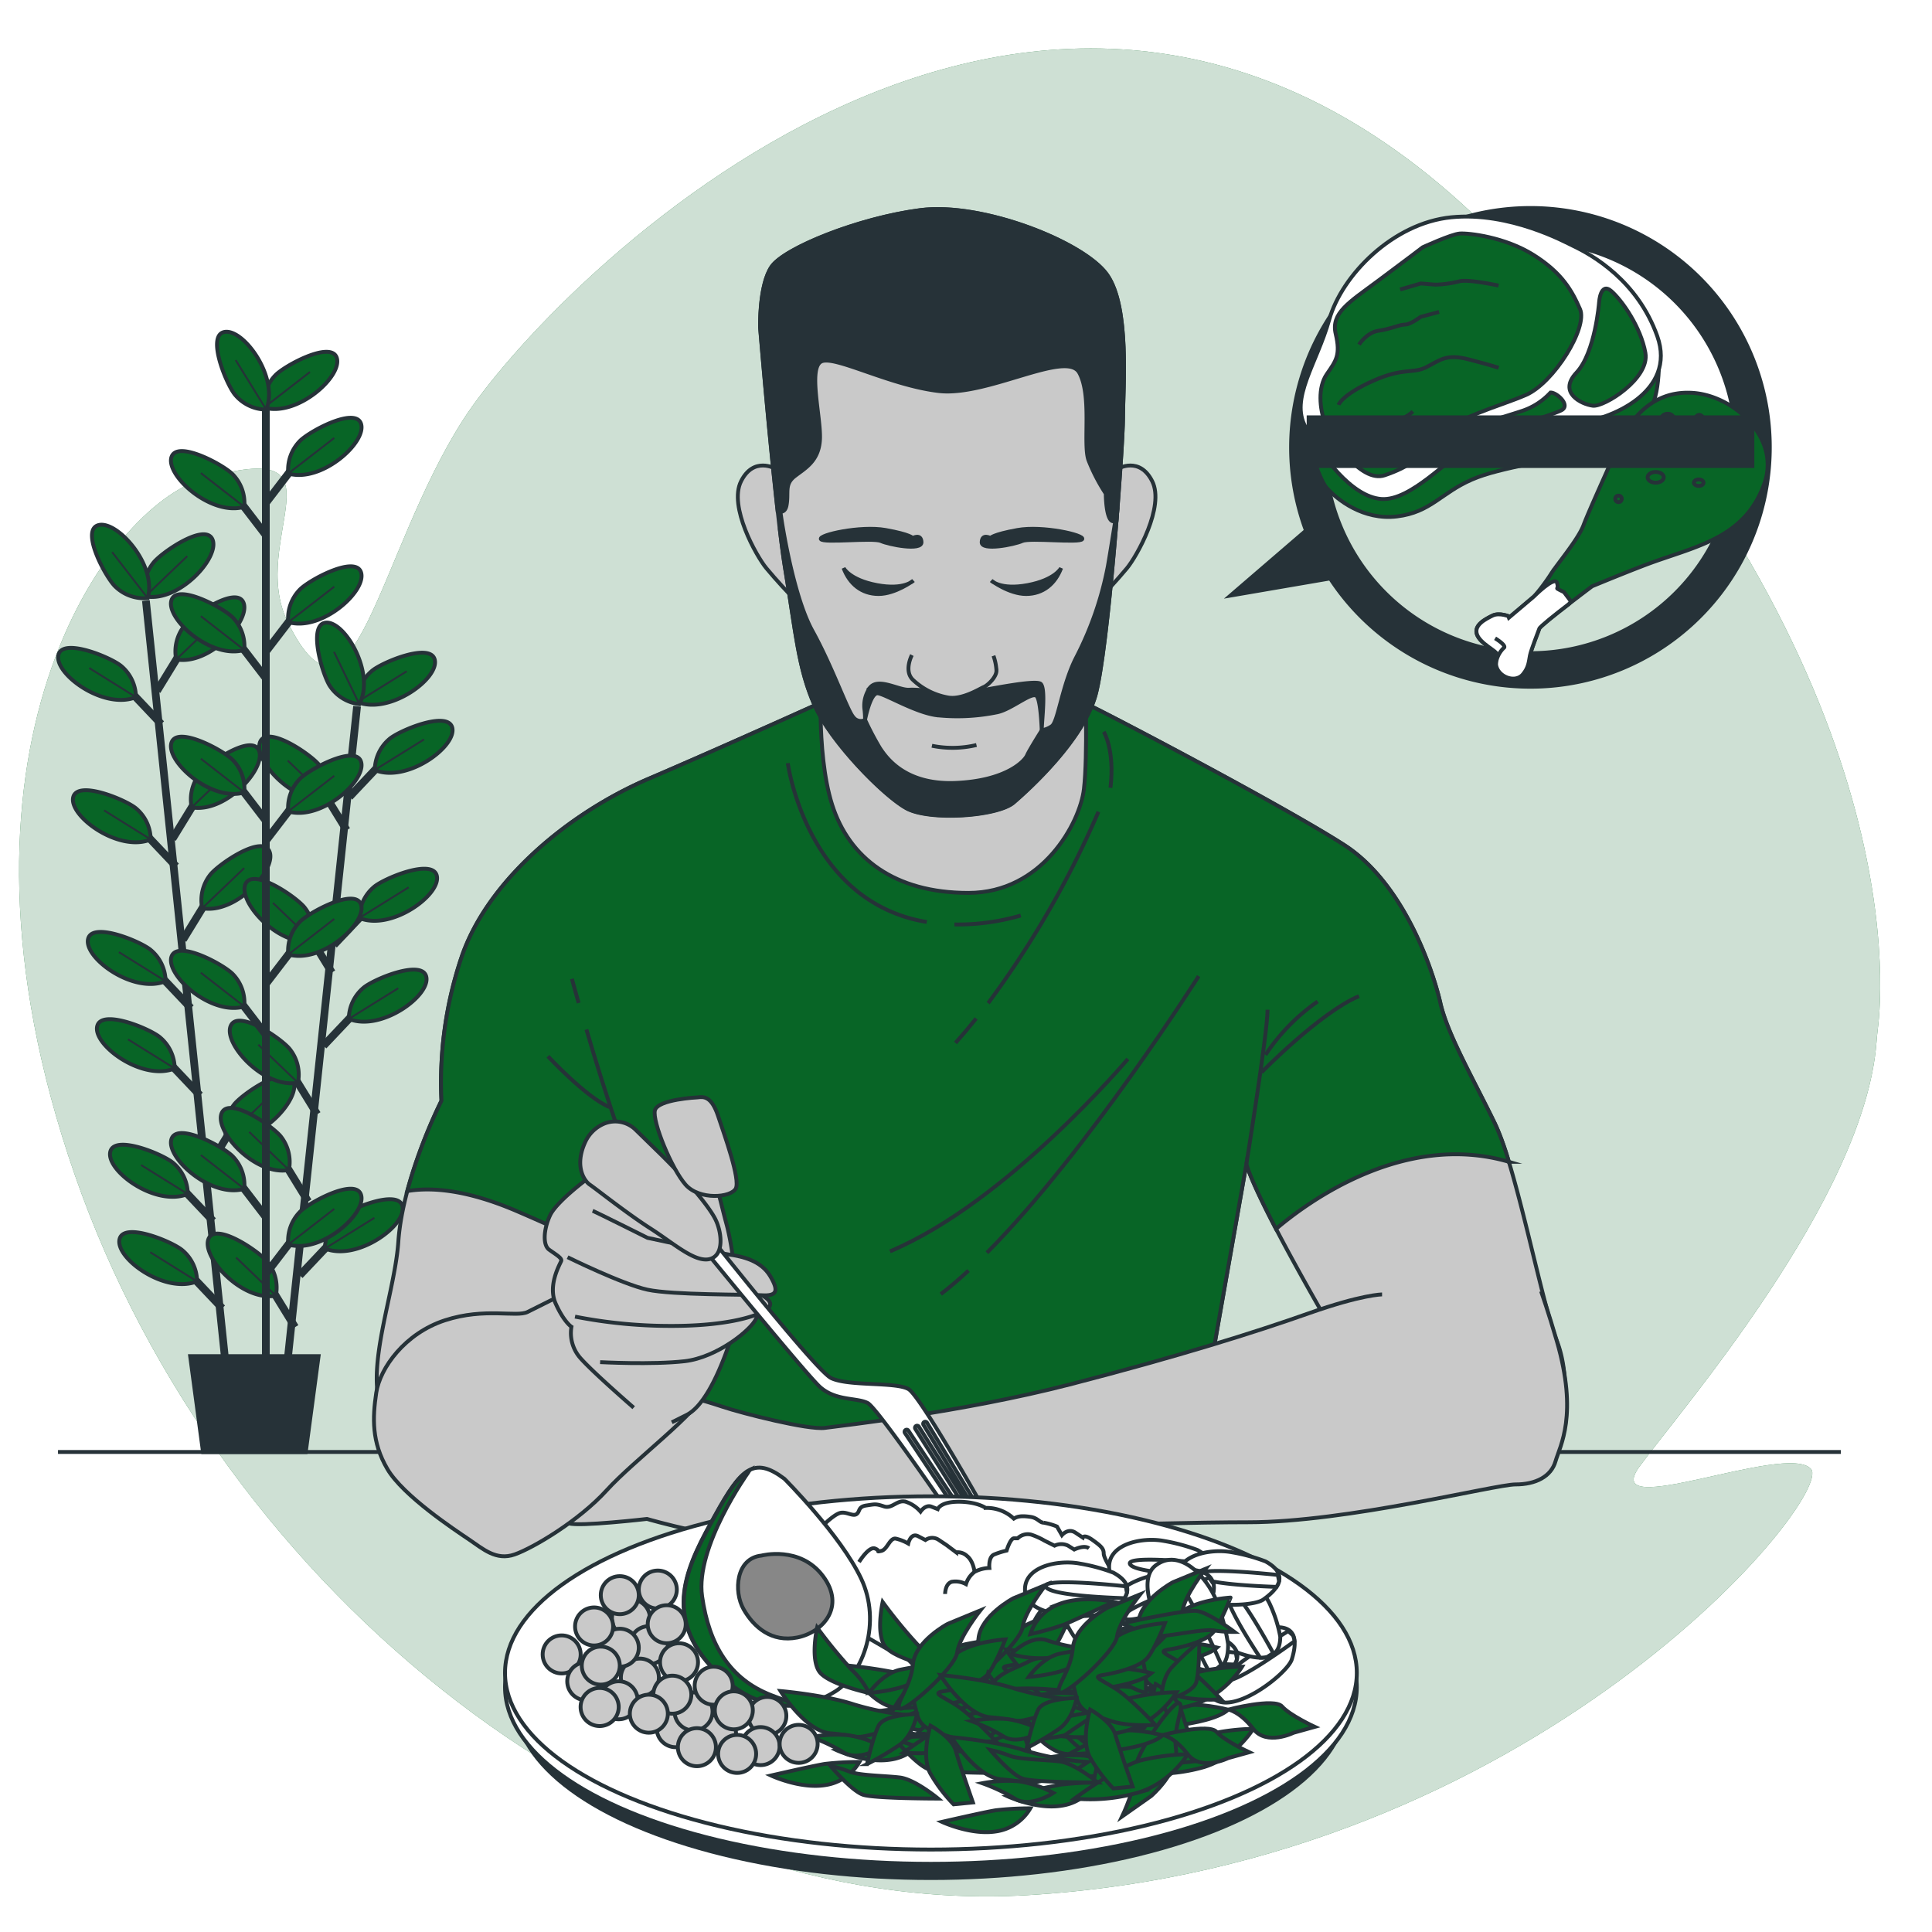 <svg class="animated" id="freepik_stories-eating-vegan-food" xmlns="http://www.w3.org/2000/svg" viewBox="0 0 500 500" version="1.1" xmlns:xlink="http://www.w3.org/1999/xlink" xmlns:svgjs="http://svgjs.com/svgjs"><style>svg#freepik_stories-eating-vegan-food:not(.animated) .animable {opacity: 0;}svg#freepik_stories-eating-vegan-food.animated #freepik--Character--inject-37 {animation: 1.5s Infinite  linear floating;animation-delay: 0s;}            @keyframes floating {                0% {                    opacity: 1;                    transform: translateY(0px);                }                50% {                    transform: translateY(-10px);                }                100% {                    opacity: 1;                    transform: translateY(0px);                }            }        </style><g id="freepik--background-simple--inject-37" class="animable" style="transform-origin: 245.767px 251.654px;"><path d="M485.64,269.71c.09-1.07.17-2.15.31-3.22,1.5-11.49,8.48-97.86-100-206.5C269.31-56.77,141.86,74.37,119.85,108.65s-28.43,86.92-45.42,52.28c-10.5-21.41,16.88-48.23-21.91-37-24.88,7.19-71.1,70.78-33.21,180s144.3,192.62,246.57,186.54c131.52-7.82,209-103.2,202.81-110.29s-55.13,14.06-44.37-.67C434.91,365,482.55,310.25,485.64,269.71Z" style="fill: rgb(8, 101, 38); transform-origin: 245.767px 251.654px;" id="ell2wdeqazoo" class="animable"></path><g id="el84ttlrio4tx"><path d="M485.64,269.71c.09-1.07.17-2.15.31-3.22,1.5-11.49,8.48-97.86-100-206.5C269.31-56.77,141.86,74.37,119.85,108.65s-28.43,86.92-45.42,52.28c-10.5-21.41,16.88-48.23-21.91-37-24.88,7.19-71.1,70.78-33.21,180s144.3,192.62,246.57,186.54c131.52-7.82,209-103.2,202.81-110.29s-55.13,14.06-44.37-.67C434.91,365,482.55,310.25,485.64,269.71Z" style="fill: rgb(255, 255, 255); opacity: 0.8; transform-origin: 245.767px 251.654px;" class="animable"></path></g></g><g id="freepik--Plant--inject-37" class="animable" style="transform-origin: 66.087px 230.828px;"><line x1="37.76" y1="155.44" x2="58.48" y2="353.98" style="fill: none; stroke: rgb(38, 50, 56); stroke-miterlimit: 10; stroke-width: 2px; transform-origin: 48.12px 254.71px;" id="el77expv1hbko" class="animable"></line><line x1="55.14" y1="315.98" x2="45.75" y2="306.06" style="fill: none; stroke: rgb(38, 50, 56); stroke-miterlimit: 10; stroke-width: 2px; transform-origin: 50.445px 311.02px;" id="elvtn9lspeceh" class="animable"></line><path d="M48.6,309a10.63,10.63,0,0,0-3.74-8c-2.41-2.15-15.1-7.49-16.3-3C27.25,302.9,40.24,312.45,48.6,309Z" style="fill: rgb(8, 101, 38); stroke: rgb(38, 50, 56); stroke-miterlimit: 10; transform-origin: 38.534px 302.995px;" id="el6uepk4d4zhs" class="animable"></path><line x1="48.6" y1="309.03" x2="36.52" y2="301.51" style="fill: none; stroke: rgb(38, 50, 56); stroke-miterlimit: 10; stroke-width: 0.5px; transform-origin: 42.56px 305.27px;" id="elo120dc37oda" class="animable"></line><line x1="57.5" y1="338.56" x2="48.1" y2="328.64" style="fill: none; stroke: rgb(38, 50, 56); stroke-miterlimit: 10; stroke-width: 2px; transform-origin: 52.8px 333.6px;" id="elkl9fbvfnjii" class="animable"></line><path d="M51,331.61a10.63,10.63,0,0,0-3.74-8c-2.41-2.15-15.1-7.49-16.3-3C29.61,325.48,42.59,335,51,331.61Z" style="fill: rgb(8, 101, 38); stroke: rgb(38, 50, 56); stroke-miterlimit: 10; transform-origin: 40.931px 325.594px;" id="el3qalbtgsleh" class="animable"></path><line x1="50.96" y1="331.61" x2="38.88" y2="324.08" style="fill: none; stroke: rgb(38, 50, 56); stroke-miterlimit: 10; stroke-width: 0.5px; transform-origin: 44.92px 327.845px;" id="elqqu91xu88g" class="animable"></line><line x1="49.39" y1="260.88" x2="40" y2="250.96" style="fill: none; stroke: rgb(38, 50, 56); stroke-miterlimit: 10; stroke-width: 2px; transform-origin: 44.695px 255.92px;" id="elepw8itfq5m" class="animable"></line><path d="M42.85,253.93a10.62,10.62,0,0,0-3.74-8c-2.41-2.16-15.1-7.49-16.3-3C21.5,247.81,34.49,257.35,42.85,253.93Z" style="fill: rgb(8, 101, 38); stroke: rgb(38, 50, 56); stroke-miterlimit: 10; transform-origin: 32.784px 247.918px;" id="el8o7vd1ydqg" class="animable"></path><line x1="42.85" y1="253.93" x2="30.77" y2="246.41" style="fill: none; stroke: rgb(38, 50, 56); stroke-miterlimit: 10; stroke-width: 0.5px; transform-origin: 36.81px 250.17px;" id="elx7utd0adtnc" class="animable"></line><line x1="51.75" y1="283.46" x2="42.35" y2="273.54" style="fill: none; stroke: rgb(38, 50, 56); stroke-miterlimit: 10; stroke-width: 2px; transform-origin: 47.05px 278.5px;" id="el3537gm9sqf7" class="animable"></line><path d="M45.21,276.51a10.62,10.62,0,0,0-3.74-8c-2.41-2.16-15.1-7.49-16.3-3C23.86,270.38,36.84,279.93,45.21,276.51Z" style="fill: rgb(8, 101, 38); stroke: rgb(38, 50, 56); stroke-miterlimit: 10; transform-origin: 35.144px 270.498px;" id="elxi0t3cqjbw" class="animable"></path><line x1="45.21" y1="276.51" x2="33.13" y2="268.99" style="fill: none; stroke: rgb(38, 50, 56); stroke-miterlimit: 10; stroke-width: 0.5px; transform-origin: 39.17px 272.75px;" id="el1575epz5gt6" class="animable"></line><line x1="45.56" y1="224.2" x2="36.17" y2="214.28" style="fill: none; stroke: rgb(38, 50, 56); stroke-miterlimit: 10; stroke-width: 2px; transform-origin: 40.865px 219.24px;" id="elpvz9rw1nzao" class="animable"></line><path d="M39,217.26a10.65,10.65,0,0,0-3.73-8c-2.42-2.15-15.1-7.49-16.31-3C17.67,211.13,30.66,220.67,39,217.26Z" style="fill: rgb(8, 101, 38); stroke: rgb(38, 50, 56); stroke-miterlimit: 10; transform-origin: 28.935px 211.247px;" id="eltt5lqn35si" class="animable"></path><line x1="39.02" y1="217.26" x2="26.94" y2="209.73" style="fill: none; stroke: rgb(38, 50, 56); stroke-miterlimit: 10; stroke-width: 0.5px; transform-origin: 32.98px 213.495px;" id="el608apysqxrs" class="animable"></line><line x1="41.72" y1="187.37" x2="32.32" y2="177.44" style="fill: none; stroke: rgb(38, 50, 56); stroke-miterlimit: 10; stroke-width: 2px; transform-origin: 37.02px 182.405px;" id="elszjjtiiewhr" class="animable"></line><path d="M35.18,180.42a10.63,10.63,0,0,0-3.74-8c-2.41-2.15-15.1-7.49-16.3-3C13.83,174.29,26.81,183.83,35.18,180.42Z" style="fill: rgb(8, 101, 38); stroke: rgb(38, 50, 56); stroke-miterlimit: 10; transform-origin: 25.114px 174.407px;" id="elgczsv2l8l94" class="animable"></path><line x1="35.18" y1="180.42" x2="23.1" y2="172.89" style="fill: none; stroke: rgb(38, 50, 56); stroke-miterlimit: 10; stroke-width: 0.5px; transform-origin: 29.14px 176.655px;" id="elpm40aamfp0i" class="animable"></line><line x1="53.56" y1="302.62" x2="60.7" y2="290.97" style="fill: none; stroke: rgb(38, 50, 56); stroke-miterlimit: 10; stroke-width: 2px; transform-origin: 57.13px 296.795px;" id="elpdjygkwpe2" class="animable"></line><path d="M58.53,294.47a10.62,10.62,0,0,1,2-8.56c1.91-2.61,13.23-10.45,15.33-6.33C78.15,284.07,67.42,296.09,58.53,294.47Z" style="fill: rgb(8, 101, 38); stroke: rgb(38, 50, 56); stroke-miterlimit: 10; transform-origin: 67.249px 286.512px;" id="elvphkbmain5" class="animable"></path><line x1="58.53" y1="294.47" x2="69.4" y2="284.08" style="fill: none; stroke: rgb(38, 50, 56); stroke-miterlimit: 10; stroke-width: 0.5px; transform-origin: 63.965px 289.275px;" id="el3gbnl671j0b" class="animable"></line><line x1="47.36" y1="243.2" x2="54.5" y2="231.56" style="fill: none; stroke: rgb(38, 50, 56); stroke-miterlimit: 10; stroke-width: 2px; transform-origin: 50.93px 237.38px;" id="el7abjedgzns8" class="animable"></line><path d="M52.32,235.05a10.65,10.65,0,0,1,2-8.56c1.91-2.61,13.23-10.45,15.33-6.33C72,224.65,61.21,236.67,52.32,235.05Z" style="fill: rgb(8, 101, 38); stroke: rgb(38, 50, 56); stroke-miterlimit: 10; transform-origin: 61.047px 227.092px;" id="eljqmz399vsed" class="animable"></path><line x1="52.32" y1="235.05" x2="63.2" y2="224.66" style="fill: none; stroke: rgb(38, 50, 56); stroke-miterlimit: 10; stroke-width: 0.5px; transform-origin: 57.76px 229.855px;" id="elnvzkopt2s4l" class="animable"></line><line x1="44.64" y1="217.09" x2="51.78" y2="205.45" style="fill: none; stroke: rgb(38, 50, 56); stroke-miterlimit: 10; stroke-width: 2px; transform-origin: 48.21px 211.27px;" id="elamx40dwuuln" class="animable"></line><path d="M49.6,208.94a10.62,10.62,0,0,1,2-8.56c1.92-2.61,13.23-10.45,15.33-6.33C69.23,198.54,58.49,210.56,49.6,208.94Z" style="fill: rgb(8, 101, 38); stroke: rgb(38, 50, 56); stroke-miterlimit: 10; transform-origin: 58.32px 200.982px;" id="elk8q3helhx58" class="animable"></path><line x1="49.6" y1="208.94" x2="60.48" y2="198.55" style="fill: none; stroke: rgb(38, 50, 56); stroke-miterlimit: 10; stroke-width: 0.5px; transform-origin: 55.04px 203.745px;" id="el0d71udxcf7s8" class="animable"></line><line x1="40.64" y1="178.81" x2="47.78" y2="167.16" style="fill: none; stroke: rgb(38, 50, 56); stroke-miterlimit: 10; stroke-width: 2px; transform-origin: 44.21px 172.985px;" id="elyanq8gs8xrg" class="animable"></line><path d="M45.6,170.66a10.67,10.67,0,0,1,2-8.57c1.91-2.6,13.23-10.44,15.33-6.32C65.23,160.26,54.49,172.28,45.6,170.66Z" style="fill: rgb(8, 101, 38); stroke: rgb(38, 50, 56); stroke-miterlimit: 10; transform-origin: 54.321px 162.702px;" id="elpd6av8s0xjb" class="animable"></path><line x1="45.6" y1="170.66" x2="56.48" y2="160.27" style="fill: none; stroke: rgb(38, 50, 56); stroke-miterlimit: 10; stroke-width: 0.5px; transform-origin: 51.04px 165.465px;" id="el99fne96i2gd" class="animable"></line><path d="M37.59,154.34a10.64,10.64,0,0,1,2-8.57c1.91-2.61,13.23-10.45,15.33-6.32C57.21,143.93,46.48,156,37.59,154.34Z" style="fill: rgb(8, 101, 38); stroke: rgb(38, 50, 56); stroke-miterlimit: 10; transform-origin: 46.309px 146.383px;" id="el8bw048d929a" class="animable"></path><line x1="37.59" y1="154.34" x2="48.46" y2="143.94" style="fill: none; stroke: rgb(38, 50, 56); stroke-miterlimit: 10; stroke-width: 0.5px; transform-origin: 43.025px 149.14px;" id="elrs7wlk8xss7" class="animable"></line><path d="M38.22,154.79a10.66,10.66,0,0,1-8.31-2.91c-2.39-2.17-9-14.25-4.68-15.9C29.93,134.18,40.76,146.11,38.22,154.79Z" style="fill: rgb(8, 101, 38); stroke: rgb(38, 50, 56); stroke-miterlimit: 10; transform-origin: 31.2px 145.315px;" id="elmtk7de31cuq" class="animable"></path><line x1="38.22" y1="154.79" x2="29.02" y2="142.88" style="fill: none; stroke: rgb(38, 50, 56); stroke-miterlimit: 10; stroke-width: 0.5px; transform-origin: 33.62px 148.835px;" id="elgjgflyh0jg" class="animable"></line><line x1="92.41" y1="182.78" x2="72.18" y2="373.32" style="fill: none; stroke: rgb(38, 50, 56); stroke-miterlimit: 10; stroke-width: 2px; transform-origin: 82.295px 278.05px;" id="elafgl580w9m5" class="animable"></line><line x1="76.36" y1="343.46" x2="69.21" y2="331.82" style="fill: none; stroke: rgb(38, 50, 56); stroke-miterlimit: 10; stroke-width: 2px; transform-origin: 72.785px 337.64px;" id="elnvwj9h6logo" class="animable"></line><path d="M71.39,335.32a10.64,10.64,0,0,0-2-8.57c-1.92-2.6-13.24-10.44-15.34-6.32C51.76,324.92,62.5,336.94,71.39,335.32Z" style="fill: rgb(8, 101, 38); stroke: rgb(38, 50, 56); stroke-miterlimit: 10; transform-origin: 62.667px 327.362px;" id="el3asefewb4us" class="animable"></path><line x1="71.39" y1="335.32" x2="61.12" y2="325.46" style="fill: none; stroke: rgb(38, 50, 56); stroke-miterlimit: 10; stroke-width: 0.5px; transform-origin: 66.255px 330.39px;" id="el75j7ycuv3y" class="animable"></line><line x1="82.08" y1="288.36" x2="74.93" y2="276.72" style="fill: none; stroke: rgb(38, 50, 56); stroke-miterlimit: 10; stroke-width: 2px; transform-origin: 78.505px 282.54px;" id="elh6xvlju4vbq" class="animable"></line><path d="M77.11,280.21a10.6,10.6,0,0,0-2-8.56c-1.91-2.61-13.23-10.44-15.33-6.32C57.48,269.82,68.22,281.84,77.11,280.21Z" style="fill: rgb(8, 101, 38); stroke: rgb(38, 50, 56); stroke-miterlimit: 10; transform-origin: 68.391px 272.258px;" id="elipzy5w174ke" class="animable"></path><line x1="77.11" y1="280.21" x2="66.84" y2="270.36" style="fill: none; stroke: rgb(38, 50, 56); stroke-miterlimit: 10; stroke-width: 0.5px; transform-origin: 71.975px 275.285px;" id="elh1fzzsbqcac" class="animable"></line><line x1="79.74" y1="310.94" x2="72.59" y2="299.3" style="fill: none; stroke: rgb(38, 50, 56); stroke-miterlimit: 10; stroke-width: 2px; transform-origin: 76.165px 305.12px;" id="el2i6xf7twoxd" class="animable"></line><path d="M74.77,302.8a10.67,10.67,0,0,0-2-8.57c-1.92-2.6-13.23-10.44-15.33-6.32C55.14,292.4,65.88,304.42,74.77,302.8Z" style="fill: rgb(8, 101, 38); stroke: rgb(38, 50, 56); stroke-miterlimit: 10; transform-origin: 66.049px 294.842px;" id="ellfxsjw7cjjm" class="animable"></path><line x1="74.77" y1="302.8" x2="64.5" y2="292.94" style="fill: none; stroke: rgb(38, 50, 56); stroke-miterlimit: 10; stroke-width: 0.5px; transform-origin: 69.635px 297.87px;" id="elu49bd6xri2s" class="animable"></line><line x1="85.89" y1="251.68" x2="78.74" y2="240.04" style="fill: none; stroke: rgb(38, 50, 56); stroke-miterlimit: 10; stroke-width: 2px; transform-origin: 82.315px 245.86px;" id="elyj8v1994nvn" class="animable"></line><path d="M80.92,243.53a10.65,10.65,0,0,0-2-8.56c-1.92-2.61-13.23-10.44-15.33-6.32C61.28,233.14,72,245.15,80.92,243.53Z" style="fill: rgb(8, 101, 38); stroke: rgb(38, 50, 56); stroke-miterlimit: 10; transform-origin: 72.198px 235.577px;" id="el750swrywuds" class="animable"></path><line x1="80.92" y1="243.53" x2="70.65" y2="233.68" style="fill: none; stroke: rgb(38, 50, 56); stroke-miterlimit: 10; stroke-width: 0.5px; transform-origin: 75.785px 238.605px;" id="ela8ickmzdwcu" class="animable"></line><line x1="89.71" y1="214.84" x2="82.56" y2="203.2" style="fill: none; stroke: rgb(38, 50, 56); stroke-miterlimit: 10; stroke-width: 2px; transform-origin: 86.135px 209.02px;" id="elo71he54jegn" class="animable"></line><path d="M84.74,206.69a10.6,10.6,0,0,0-2-8.56c-1.91-2.61-13.23-10.44-15.33-6.32C65.11,196.3,75.85,208.31,84.74,206.69Z" style="fill: rgb(8, 101, 38); stroke: rgb(38, 50, 56); stroke-miterlimit: 10; transform-origin: 76.021px 198.737px;" id="elu9v1uilcyu" class="animable"></path><line x1="84.74" y1="206.69" x2="74.47" y2="196.84" style="fill: none; stroke: rgb(38, 50, 56); stroke-miterlimit: 10; stroke-width: 0.5px; transform-origin: 79.605px 201.765px;" id="elar9seo7rj6" class="animable"></line><line x1="77.57" y1="330.06" x2="86.95" y2="320.14" style="fill: none; stroke: rgb(38, 50, 56); stroke-miterlimit: 10; stroke-width: 2px; transform-origin: 82.26px 325.1px;" id="eldtqlr5akjpp" class="animable"></line><path d="M84.1,323.11a10.63,10.63,0,0,1,3.74-8c2.41-2.15,15.09-7.5,16.3-3C105.45,317,92.47,326.52,84.1,323.11Z" style="fill: rgb(8, 101, 38); stroke: rgb(38, 50, 56); stroke-miterlimit: 10; transform-origin: 94.166px 317.096px;" id="elzuuamf8jrgb" class="animable"></path><line x1="84.1" y1="323.11" x2="96.89" y2="315.18" style="fill: none; stroke: rgb(38, 50, 56); stroke-miterlimit: 10; stroke-width: 0.5px; transform-origin: 90.495px 319.145px;" id="elop4o3tepq8" class="animable"></line><line x1="83.73" y1="270.64" x2="93.12" y2="260.72" style="fill: none; stroke: rgb(38, 50, 56); stroke-miterlimit: 10; stroke-width: 2px; transform-origin: 88.425px 265.68px;" id="el08sr4hds3wav" class="animable"></line><path d="M90.27,263.69a10.65,10.65,0,0,1,3.73-8c2.41-2.16,15.1-7.5,16.3-3C111.62,257.55,98.63,267.1,90.27,263.69Z" style="fill: rgb(8, 101, 38); stroke: rgb(38, 50, 56); stroke-miterlimit: 10; transform-origin: 100.332px 257.674px;" id="elbxn6f2e5rov" class="animable"></path><line x1="90.27" y1="263.69" x2="103.05" y2="255.76" style="fill: none; stroke: rgb(38, 50, 56); stroke-miterlimit: 10; stroke-width: 0.5px; transform-origin: 96.66px 259.725px;" id="elql8o09ubh8j" class="animable"></line><line x1="86.44" y1="244.53" x2="95.83" y2="234.6" style="fill: none; stroke: rgb(38, 50, 56); stroke-miterlimit: 10; stroke-width: 2px; transform-origin: 91.135px 239.565px;" id="el3awxmbr32cl" class="animable"></line><path d="M93,237.58a10.65,10.65,0,0,1,3.73-8c2.41-2.16,15.1-7.5,16.3-3C114.33,231.43,101.34,241,93,237.58Z" style="fill: rgb(8, 101, 38); stroke: rgb(38, 50, 56); stroke-miterlimit: 10; transform-origin: 103.06px 231.565px;" id="elduhvmffc5dm" class="animable"></path><line x1="92.98" y1="237.58" x2="105.76" y2="229.64" style="fill: none; stroke: rgb(38, 50, 56); stroke-miterlimit: 10; stroke-width: 0.5px; transform-origin: 99.37px 233.61px;" id="el1o52epje8t6" class="animable"></line><line x1="90.42" y1="206.25" x2="99.8" y2="196.32" style="fill: none; stroke: rgb(38, 50, 56); stroke-miterlimit: 10; stroke-width: 2px; transform-origin: 95.11px 201.285px;" id="elgxefe4llj6h" class="animable"></line><path d="M97,199.29a10.66,10.66,0,0,1,3.73-8c2.41-2.15,15.1-7.5,16.31-3C118.3,193.15,105.32,202.7,97,199.29Z" style="fill: rgb(8, 101, 38); stroke: rgb(38, 50, 56); stroke-miterlimit: 10; transform-origin: 107.063px 193.275px;" id="elr89xu484gg" class="animable"></path><line x1="96.95" y1="199.29" x2="109.74" y2="191.36" style="fill: none; stroke: rgb(38, 50, 56); stroke-miterlimit: 10; stroke-width: 0.5px; transform-origin: 103.345px 195.325px;" id="el95ef36pcnph" class="animable"></line><path d="M92.47,181.67a10.6,10.6,0,0,1,3.73-8c2.41-2.16,15.09-7.5,16.3-3C113.81,175.52,100.83,185.08,92.47,181.67Z" style="fill: rgb(8, 101, 38); stroke: rgb(38, 50, 56); stroke-miterlimit: 10; transform-origin: 102.531px 175.654px;" id="el3ldp8lqil07" class="animable"></path><line x1="92.47" y1="181.67" x2="105.25" y2="173.73" style="fill: none; stroke: rgb(38, 50, 56); stroke-miterlimit: 10; stroke-width: 0.5px; transform-origin: 98.86px 177.7px;" id="eliwj4q59k9f" class="animable"></line><path d="M93,182.23a10.63,10.63,0,0,1-7.53-4.54c-1.89-2.63-5.88-15.8-1.31-16.53C89.12,160.36,97.26,174.27,93,182.23Z" style="fill: rgb(8, 101, 38); stroke: rgb(38, 50, 56); stroke-miterlimit: 10; transform-origin: 88.121px 171.678px;" id="el3wv77mvfils" class="animable"></path><line x1="92.99" y1="182.23" x2="86.44" y2="168.69" style="fill: none; stroke: rgb(38, 50, 56); stroke-miterlimit: 10; stroke-width: 0.5px; transform-origin: 89.715px 175.46px;" id="elrkkqy3fpyr" class="animable"></line><line x1="68.8" y1="101.93" x2="68.8" y2="353.01" style="fill: none; stroke: rgb(38, 50, 56); stroke-miterlimit: 10; stroke-width: 2px; transform-origin: 68.8px 227.47px;" id="elung85ejuw5" class="animable"></line><line x1="69" y1="315.26" x2="60.69" y2="304.42" style="fill: none; stroke: rgb(38, 50, 56); stroke-miterlimit: 10; stroke-width: 2px; transform-origin: 64.845px 309.84px;" id="el6lfbhoz397" class="animable"></line><path d="M63.22,307.67a10.64,10.64,0,0,0-2.89-8.31c-2.18-2.4-14.25-9-15.91-4.7C42.62,299.36,54.54,310.2,63.22,307.67Z" style="fill: rgb(8, 101, 38); stroke: rgb(38, 50, 56); stroke-miterlimit: 10; transform-origin: 53.751px 300.643px;" id="elu9tf8pux23m" class="animable"></path><line x1="63.22" y1="307.67" x2="51.98" y2="298.93" style="fill: none; stroke: rgb(38, 50, 56); stroke-miterlimit: 10; stroke-width: 0.5px; transform-origin: 57.6px 303.3px;" id="elg7suo1bzpv7" class="animable"></line><line x1="69" y1="268.07" x2="60.69" y2="257.23" style="fill: none; stroke: rgb(38, 50, 56); stroke-miterlimit: 10; stroke-width: 2px; transform-origin: 64.845px 262.65px;" id="ellfvlx8igtsf" class="animable"></line><path d="M63.22,260.48a10.65,10.65,0,0,0-2.89-8.31c-2.18-2.39-14.25-9-15.91-4.7C42.62,252.17,54.54,263,63.22,260.48Z" style="fill: rgb(8, 101, 38); stroke: rgb(38, 50, 56); stroke-miterlimit: 10; transform-origin: 53.751px 253.452px;" id="el1me14ilcs2y" class="animable"></path><line x1="63.22" y1="260.48" x2="51.98" y2="251.74" style="fill: none; stroke: rgb(38, 50, 56); stroke-miterlimit: 10; stroke-width: 0.5px; transform-origin: 57.6px 256.11px;" id="ellkd5n6cb247" class="animable"></line><line x1="69" y1="212.68" x2="60.69" y2="201.83" style="fill: none; stroke: rgb(38, 50, 56); stroke-miterlimit: 10; stroke-width: 2px; transform-origin: 64.845px 207.255px;" id="elt06pe065g0k" class="animable"></line><path d="M63.22,205.09a10.67,10.67,0,0,0-2.89-8.32c-2.18-2.39-14.25-9-15.91-4.69C42.62,196.77,54.54,207.62,63.22,205.09Z" style="fill: rgb(8, 101, 38); stroke: rgb(38, 50, 56); stroke-miterlimit: 10; transform-origin: 53.751px 198.061px;" id="elej5pr4v5vg" class="animable"></path><line x1="63.22" y1="205.09" x2="51.98" y2="196.35" style="fill: none; stroke: rgb(38, 50, 56); stroke-miterlimit: 10; stroke-width: 0.5px; transform-origin: 57.6px 200.72px;" id="elvanh5i2tpt" class="animable"></line><line x1="69" y1="175.8" x2="60.69" y2="164.96" style="fill: none; stroke: rgb(38, 50, 56); stroke-miterlimit: 10; stroke-width: 2px; transform-origin: 64.845px 170.38px;" id="el56czbxcu40o" class="animable"></line><path d="M63.22,168.21a10.64,10.64,0,0,0-2.89-8.31c-2.18-2.4-14.25-9-15.91-4.7C42.62,159.9,54.54,170.74,63.22,168.21Z" style="fill: rgb(8, 101, 38); stroke: rgb(38, 50, 56); stroke-miterlimit: 10; transform-origin: 53.751px 161.183px;" id="el1nl83bu9exa" class="animable"></path><line x1="63.22" y1="168.21" x2="51.98" y2="159.47" style="fill: none; stroke: rgb(38, 50, 56); stroke-miterlimit: 10; stroke-width: 0.5px; transform-origin: 57.6px 163.84px;" id="elgkbhq71idnr" class="animable"></line><line x1="69" y1="138.76" x2="60.69" y2="127.92" style="fill: none; stroke: rgb(38, 50, 56); stroke-miterlimit: 10; stroke-width: 2px; transform-origin: 64.845px 133.34px;" id="eletrx949w7me" class="animable"></line><path d="M63.22,131.17a10.64,10.64,0,0,0-2.89-8.31c-2.18-2.39-14.25-9-15.91-4.7C42.62,122.86,54.54,133.7,63.22,131.17Z" style="fill: rgb(8, 101, 38); stroke: rgb(38, 50, 56); stroke-miterlimit: 10; transform-origin: 53.751px 124.144px;" id="elejz6lwx734h" class="animable"></path><line x1="63.22" y1="131.17" x2="51.98" y2="122.43" style="fill: none; stroke: rgb(38, 50, 56); stroke-miterlimit: 10; stroke-width: 0.5px; transform-origin: 57.6px 126.8px;" id="elspptyso0pqg" class="animable"></line><line x1="68.82" y1="329.67" x2="77.13" y2="318.82" style="fill: none; stroke: rgb(38, 50, 56); stroke-miterlimit: 10; stroke-width: 2px; transform-origin: 72.975px 324.245px;" id="el5ftly6m10yp" class="animable"></line><path d="M74.6,322.08a10.67,10.67,0,0,1,2.89-8.32c2.17-2.39,14.24-9,15.9-4.69C95.2,313.76,83.27,324.61,74.6,322.08Z" style="fill: rgb(8, 101, 38); stroke: rgb(38, 50, 56); stroke-miterlimit: 10; transform-origin: 84.065px 315.051px;" id="elnfarj7gxq0g" class="animable"></path><line x1="74.6" y1="322.08" x2="86.5" y2="312.86" style="fill: none; stroke: rgb(38, 50, 56); stroke-miterlimit: 10; stroke-width: 0.5px; transform-origin: 80.55px 317.47px;" id="eld89ljnng9e" class="animable"></line><line x1="68.82" y1="254.62" x2="77.13" y2="243.78" style="fill: none; stroke: rgb(38, 50, 56); stroke-miterlimit: 10; stroke-width: 2px; transform-origin: 72.975px 249.2px;" id="el9033vby346j" class="animable"></line><path d="M74.6,247a10.65,10.65,0,0,1,2.89-8.31c2.17-2.39,14.24-9,15.9-4.7C95.2,238.72,83.27,249.56,74.6,247Z" style="fill: rgb(8, 101, 38); stroke: rgb(38, 50, 56); stroke-miterlimit: 10; transform-origin: 84.065px 239.978px;" id="elyg7xg5icxsf" class="animable"></path><line x1="74.6" y1="247.03" x2="86.5" y2="237.82" style="fill: none; stroke: rgb(38, 50, 56); stroke-miterlimit: 10; stroke-width: 0.5px; transform-origin: 80.55px 242.425px;" id="elbm212c3mp2t" class="animable"></line><line x1="68.82" y1="217.58" x2="77.13" y2="206.74" style="fill: none; stroke: rgb(38, 50, 56); stroke-miterlimit: 10; stroke-width: 2px; transform-origin: 72.975px 212.16px;" id="elc2c0guu778n" class="animable"></line><path d="M74.6,210a10.65,10.65,0,0,1,2.89-8.31c2.17-2.39,14.24-9,15.9-4.7C95.2,201.68,83.27,212.52,74.6,210Z" style="fill: rgb(8, 101, 38); stroke: rgb(38, 50, 56); stroke-miterlimit: 10; transform-origin: 84.065px 202.972px;" id="eldng1u90rohd" class="animable"></path><line x1="74.6" y1="209.99" x2="86.5" y2="200.78" style="fill: none; stroke: rgb(38, 50, 56); stroke-miterlimit: 10; stroke-width: 0.5px; transform-origin: 80.55px 205.385px;" id="elj4czc3op37f" class="animable"></line><line x1="68.82" y1="168.63" x2="77.13" y2="157.79" style="fill: none; stroke: rgb(38, 50, 56); stroke-miterlimit: 10; stroke-width: 2px; transform-origin: 72.975px 163.21px;" id="els0jo1p81ngt" class="animable"></line><path d="M74.6,161a10.64,10.64,0,0,1,2.89-8.31c2.17-2.4,14.24-9,15.9-4.7C95.2,152.73,83.27,163.57,74.6,161Z" style="fill: rgb(8, 101, 38); stroke: rgb(38, 50, 56); stroke-miterlimit: 10; transform-origin: 84.065px 153.979px;" id="el31e3d822fk7" class="animable"></path><line x1="74.6" y1="161.04" x2="86.5" y2="151.83" style="fill: none; stroke: rgb(38, 50, 56); stroke-miterlimit: 10; stroke-width: 0.5px; transform-origin: 80.55px 156.435px;" id="el597ndckuz3t" class="animable"></line><line x1="68.82" y1="130.14" x2="77.13" y2="119.3" style="fill: none; stroke: rgb(38, 50, 56); stroke-miterlimit: 10; stroke-width: 2px; transform-origin: 72.975px 124.72px;" id="elecsw3ccluj" class="animable"></line><path d="M74.6,122.55a10.64,10.64,0,0,1,2.89-8.31c2.17-2.39,14.24-9,15.9-4.7C95.2,114.24,83.27,125.08,74.6,122.55Z" style="fill: rgb(8, 101, 38); stroke: rgb(38, 50, 56); stroke-miterlimit: 10; transform-origin: 84.065px 115.524px;" id="el4d8i3x300sb" class="animable"></path><line x1="74.6" y1="122.55" x2="86.5" y2="113.34" style="fill: none; stroke: rgb(38, 50, 56); stroke-miterlimit: 10; stroke-width: 0.5px; transform-origin: 80.55px 117.945px;" id="eljb6kr7rr3qp" class="animable"></line><path d="M68.32,105.48a10.6,10.6,0,0,1,2.89-8.31c2.17-2.39,14.24-9,15.9-4.7C88.92,97.17,77,108,68.32,105.48Z" style="fill: rgb(8, 101, 38); stroke: rgb(38, 50, 56); stroke-miterlimit: 10; transform-origin: 77.784px 98.452px;" id="eld1j4oovzt9h" class="animable"></path><line x1="68.32" y1="105.48" x2="80.22" y2="96.27" style="fill: none; stroke: rgb(38, 50, 56); stroke-miterlimit: 10; stroke-width: 0.5px; transform-origin: 74.27px 100.875px;" id="el460cmoh2zbv" class="animable"></line><path d="M68.9,106a10.62,10.62,0,0,1-8-3.75c-2.15-2.41-7.47-15.1-3-16.3C62.79,84.63,72.32,97.63,68.9,106Z" style="fill: rgb(8, 101, 38); stroke: rgb(38, 50, 56); stroke-miterlimit: 10; transform-origin: 62.894px 95.928px;" id="el2euw0x3exmc" class="animable"></path><line x1="68.9" y1="105.99" x2="60.99" y2="93.19" style="fill: none; stroke: rgb(38, 50, 56); stroke-miterlimit: 10; stroke-width: 0.5px; transform-origin: 64.945px 99.59px;" id="eliokm83rcua8" class="animable"></line><polygon points="79.13 375.8 52.54 375.8 49.21 350.97 82.45 350.97 79.13 375.8" style="fill: rgb(38, 50, 56); stroke: rgb(38, 50, 56); stroke-miterlimit: 10; transform-origin: 65.83px 363.385px;" id="eleke4b3n5s2" class="animable"></polygon></g><g id="freepik--Table--inject-37" class="animable" style="transform-origin: 245.705px 375.77px;"><line x1="15.01" y1="375.77" x2="476.4" y2="375.77" style="fill: none; stroke: rgb(38, 50, 56); stroke-miterlimit: 10; transform-origin: 245.705px 375.77px;" id="elwhrao78848n" class="animable"></line></g><g id="freepik--speech-bubble--inject-37" class="animable" style="transform-origin: 387.638px 115.78px;"><path d="M396.09,53.33a62.46,62.46,0,0,0-58.69,83.83l-20.65,17.77L344,150.25a62.45,62.45,0,1,0,52.06-96.92Zm0,115.21a52.76,52.76,0,1,1,52.76-52.76A52.82,52.82,0,0,1,396.09,168.54Z" style="fill: rgb(38, 50, 56); transform-origin: 387.638px 115.78px;" id="elslimqfmntl" class="animable"></path><path d="M336.46,107.15s4.18,16,6.85,19.06,9.51,8.51,18.24,7.44,11.36-6.05,19.36-9.53,20.35-4.25,29.19-8.37S423.86,110.82,427,106s2.23-16.59,2.23-16.59Z" style="fill: rgb(8, 101, 38); stroke: rgb(38, 50, 56); stroke-miterlimit: 10; transform-origin: 382.906px 111.599px;" id="elkdm7w9u5bu" class="animable"></path><path d="M407,63.58c-1.8-.84-16.26-8.85-31.39-7.35s-28.35,15-31.6,26.48-10.26,20.43-6.13,27.82,11.83,18,19.59,18.61,17.77-11.23,21.36-12,18.94-6.85,28.49-7.59S434,101.34,428.9,87,412.12,66,407,63.58Z" style="fill: rgb(255, 255, 255); stroke: rgb(38, 50, 56); stroke-miterlimit: 10; transform-origin: 383.221px 92.603px;" id="ellg8kcrmbog" class="animable"></path><path d="M368.18,64s-4.2,3.22-11.65,8.75S344.41,81,345.68,86.42s.14,6.87-2.29,10.38-1.81,9-.54,12.52S352,125.15,358.36,123s9.68-4.77,13.89-9.85,15.36-7.79,22.61-10.91S411,84.76,408.91,80s-4.58-9.31-12-14S380,60.26,377.76,60.44,368.18,64,368.18,64Z" style="fill: rgb(8, 101, 38); stroke: rgb(38, 50, 56); stroke-miterlimit: 10; transform-origin: 375.476px 91.836px;" id="ele2crfqxdosg" class="animable"></path><path d="M413.84,78.28s-1,13-5.86,18.16,1.25,8.17,4.22,8.56,14.8-7.06,13.63-13.66-5.95-13.49-8.81-16S413.84,78.28,413.84,78.28Z" style="fill: rgb(8, 101, 38); stroke: rgb(38, 50, 56); stroke-miterlimit: 10; transform-origin: 416.038px 89.847px;" id="el4i8x4ua64o8" class="animable"></path><path d="M401.27,101.59a17.41,17.41,0,0,1-7.17,4.69c-4.56,1.55-13.39,3.82-10.7,5s18-3.79,20.63-5.07S402.85,101.51,401.27,101.59Z" style="fill: rgb(8, 101, 38); stroke: rgb(38, 50, 56); stroke-miterlimit: 10; transform-origin: 393.915px 106.524px;" id="eleyubodzqij4" class="animable"></path><path d="M346.41,104.77s.88-2.6,8.86-6.17,10.28-1.82,13.76-3.53,5.09-3.59,10.86-2.11,7.95,2.22,7.95,2.22" style="fill: none; stroke: rgb(38, 50, 56); stroke-miterlimit: 10; transform-origin: 367.125px 98.597px;" id="elt0v7exh11zm" class="animable"></path><path d="M351.71,89.18s2-3.17,5.08-3.59S362.15,84,363.6,84s4.06-2,4.06-2l4.78-1.28" style="fill: none; stroke: rgb(38, 50, 56); stroke-miterlimit: 10; transform-origin: 362.075px 84.95px;" id="elclcl9sxbkm7" class="animable"></path><path d="M387.82,73.91s-8.09-1.78-10.27-1.07a28.4,28.4,0,0,1-6.08.83l-3.76-.31-5.36,1.56" style="fill: none; stroke: rgb(38, 50, 56); stroke-miterlimit: 10; transform-origin: 375.085px 73.796px;" id="eligabtn1eofd" class="animable"></path><path d="M352,112.47s6.53-3.58,9-3.71a8.48,8.48,0,0,0,4.65-2.28" style="fill: none; stroke: rgb(38, 50, 56); stroke-miterlimit: 10; transform-origin: 358.825px 109.475px;" id="elzlyxn406qj" class="animable"></path><path d="M456.25,114.47c-2.88-6.83-10.38-12-17.49-12.74-14.23-1.42-19.45,12.34-20.87,15.66s-6.64,14.71-8.07,18.51-7.12,10.44-8.54,12.81A54,54,0,0,1,397,154.4l-6.17,5.22s-2.77-1.2-4.59-.29-4.87,2.43-4,4.87,5.17,4.25,5.17,5.17-.91,2.73.61,4.56,4.57,2.41,6.09.59,1.52-3.33,1.82-4.85,2.13-6.08,2.44-7,13.68-10.95,13.68-10.95,11-4.56,16.13-6.38c11.91-4.21,23.56-6.66,28.39-20.08A14.52,14.52,0,0,0,456.25,114.47Z" style="fill: rgb(8, 101, 38); stroke: rgb(38, 50, 56); stroke-miterlimit: 10; transform-origin: 419.772px 138.628px;" id="el3sdwk24sw8f" class="animable"></path><path d="M386.25,159.33c-1.83.91-4.87,2.43-4,4.87s5.17,4.25,5.17,5.17-.91,2.73.61,4.56,4.57,2.41,6.09.59,1.52-3.33,1.82-4.85,2.13-6.08,2.44-7c.16-.48,4-3.56,7.62-6.33l.59-.66-1.83-2.44-1.21-.6c-1.22-.61,0,0-.61-1.83s-6,3.59-6,3.59l-6.17,5.22S388.07,158.42,386.25,159.33Z" style="fill: rgb(255, 255, 255); stroke: rgb(38, 50, 56); stroke-miterlimit: 10; transform-origin: 394.343px 163.03px;" id="eleldlnr03pgu" class="animable"></path><path d="M386.93,165.19s2.73,1.64,2.37,2.37a6.92,6.92,0,0,0-2.19,4.38" style="fill: none; stroke: rgb(38, 50, 56); stroke-miterlimit: 10; transform-origin: 388.131px 168.565px;" id="eld0pkyc8k83u" class="animable"></path><path d="M433.36,108.62a1.84,1.84,0,1,1-1.81-1.53A1.69,1.69,0,0,1,433.36,108.62Z" style="fill: none; stroke: rgb(38, 50, 56); stroke-miterlimit: 10; transform-origin: 431.546px 108.928px;" id="eloh8wnsmw3h" class="animable"></path><ellipse cx="439.77" cy="108.76" rx="1.11" ry="1.39" style="fill: none; stroke: rgb(38, 50, 56); stroke-miterlimit: 10; transform-origin: 439.77px 108.76px;" id="elflhiv2xpyo" class="animable"></ellipse><path d="M435.34,117.76c-.64.25-1.3.11-1.47-.32s.22-1,.86-1.24,1.3-.11,1.47.32S436,117.5,435.34,117.76Z" style="fill: none; stroke: rgb(38, 50, 56); stroke-miterlimit: 10; transform-origin: 435.036px 116.982px;" id="elcs2377k1mk" class="animable"></path><ellipse cx="421.24" cy="119.07" rx="1.25" ry="1.39" style="fill: none; stroke: rgb(38, 50, 56); stroke-miterlimit: 10; transform-origin: 421.24px 119.07px;" id="elfjgrnogd5c" class="animable"></ellipse><ellipse cx="428.49" cy="123.53" rx="2.09" ry="1.39" style="fill: none; stroke: rgb(38, 50, 56); stroke-miterlimit: 10; transform-origin: 428.49px 123.53px;" id="elcybcia4rjdi" class="animable"></ellipse><path d="M446.46,116.29a1.26,1.26,0,1,1-1.25-1.4A1.33,1.33,0,0,1,446.46,116.29Z" style="fill: none; stroke: rgb(38, 50, 56); stroke-miterlimit: 10; transform-origin: 445.205px 116.15px;" id="elo8uylwllc4" class="animable"></path><ellipse cx="426.12" cy="114.34" rx="1.25" ry="1.39" style="fill: none; stroke: rgb(38, 50, 56); stroke-miterlimit: 10; transform-origin: 426.12px 114.34px;" id="el55jaywxjcdq" class="animable"></ellipse><ellipse cx="439.63" cy="124.92" rx="1.25" ry="0.84" style="fill: none; stroke: rgb(38, 50, 56); stroke-miterlimit: 10; transform-origin: 439.63px 124.92px;" id="ele3fuiw971lb" class="animable"></ellipse><path d="M419.71,129.1a.84.84,0,1,1-.83-.83A.83.83,0,0,1,419.71,129.1Z" style="fill: none; stroke: rgb(38, 50, 56); stroke-miterlimit: 10; transform-origin: 418.87px 129.11px;" id="elmhz855gt5nf" class="animable"></path><g id="elv5rmy6rnvhq"><rect x="338.17" y="107.5" width="115.85" height="13.61" style="fill: rgb(38, 50, 56); transform-origin: 396.095px 114.305px; transform: rotate(-45deg);" class="animable"></rect></g></g><g id="freepik--Character--inject-37" class="animable" style="transform-origin: 251.171px 228.434px;"><path d="M402.9,347c-4.09-10.41-10.41-44.63-16-56.17s-12.28-23.06-14.14-31.24-9.3-30.87-24.92-40.92-61-33.85-66.58-36.45S216.54,180,216.54,180s-27.89,12.64-48.72,21.57S126.15,228,119.46,247.69a101.43,101.43,0,0,0-5.21,37.19s-10,19.72-11.16,36.46-12.65,42,1.12,49.84,299.81,0,299.81,0S407,357.42,402.9,347Zm-91.5,17.49,11.16-63.24c3,10,20.83,40.55,20.83,40.55l1.86,19Z" style="fill: rgb(201, 201, 201); stroke: rgb(38, 50, 56); stroke-miterlimit: 10; transform-origin: 251.281px 277.322px;" id="el4cp5bmosrx8" class="animable"></path><path d="M309.89,373.3l1.51-8.81,11.16-63.24c1.09,3.68,4.19,10.12,7.67,16.8,8.21-7,33.17-25.3,60.27-17.37a73,73,0,0,0-3.59-9.85c-5.58-11.53-12.28-23.06-14.14-31.24s-9.3-30.87-24.92-40.92-61-33.85-66.58-36.45S216.54,180,216.54,180s-27.89,12.64-48.72,21.57S126.15,228,119.46,247.69a101.43,101.43,0,0,0-5.21,37.19,134.12,134.12,0,0,0-8.86,23.37c6.26-1.05,15.48-.38,28.58,5.28,30.13,13,31.24,16,31.24,16l1.68,45.06C208.36,374.89,263.32,374.16,309.89,373.3Z" style="fill: rgb(8, 101, 38); stroke: rgb(38, 50, 56); stroke-miterlimit: 10; transform-origin: 247.945px 277.32px;" id="el70v40arbsnv" class="animable"></path><path d="M151.76,266.43c4.6,15.64,12.49,40.67,18.05,48.78" style="fill: none; stroke: rgb(38, 50, 56); stroke-miterlimit: 10; transform-origin: 160.785px 290.82px;" id="eltabuxxq0ya" class="animable"></path><path d="M148,253.31s.65,2.39,1.75,6.26" style="fill: none; stroke: rgb(38, 50, 56); stroke-miterlimit: 10; transform-origin: 148.875px 256.44px;" id="el6mfgvpnj2p4" class="animable"></path><path d="M141.8,273.37s10,10.72,15.91,13.14" style="fill: none; stroke: rgb(38, 50, 56); stroke-miterlimit: 10; transform-origin: 149.755px 279.94px;" id="elqpzcenp8hl" class="animable"></path><path d="M322.56,301.25s5.48-33.9,5.48-39.94" style="fill: none; stroke: rgb(38, 50, 56); stroke-miterlimit: 10; transform-origin: 325.3px 281.28px;" id="elvqwnia5oeof" class="animable"></path><path d="M252.63,263.58c-1.72,2.15-3.51,4.26-5.35,6.33" style="fill: none; stroke: rgb(38, 50, 56); stroke-miterlimit: 10; transform-origin: 249.955px 266.745px;" id="el473npyovwv2" class="animable"></path><path d="M284.28,210.08a247.6,247.6,0,0,1-28.55,49.54" style="fill: none; stroke: rgb(38, 50, 56); stroke-miterlimit: 10; transform-origin: 270.005px 234.85px;" id="el9i2xdnyprpa" class="animable"></path><path d="M247,239.25a58.17,58.17,0,0,0,17.18-2.32" style="fill: none; stroke: rgb(38, 50, 56); stroke-miterlimit: 10; transform-origin: 255.59px 238.093px;" id="elnozpu2fanok" class="animable"></path><path d="M203.88,197.5s2.9,21.46,18.56,33.63a38.25,38.25,0,0,0,17.41,7.47" style="fill: none; stroke: rgb(38, 50, 56); stroke-miterlimit: 10; transform-origin: 221.865px 218.05px;" id="elw7d23297er9" class="animable"></path><path d="M285.65,189.38s2.9,4.64,1.74,14.5" style="fill: none; stroke: rgb(38, 50, 56); stroke-miterlimit: 10; transform-origin: 286.657px 196.63px;" id="elqf2b6uim63j" class="animable"></path><path d="M250.65,328.82c-2.44,2.26-4.84,4.31-7.18,6.1" style="fill: none; stroke: rgb(38, 50, 56); stroke-miterlimit: 10; transform-origin: 247.06px 331.87px;" id="elsz9hhbcz9y" class="animable"></path><path d="M310.22,252.62s-28.7,45.28-54.8,71.59" style="fill: none; stroke: rgb(38, 50, 56); stroke-miterlimit: 10; transform-origin: 282.82px 288.415px;" id="elnsdurvxrrw8" class="animable"></path><path d="M291.89,274.06s-31.13,37-61.56,49.79" style="fill: none; stroke: rgb(38, 50, 56); stroke-miterlimit: 10; transform-origin: 261.11px 298.955px;" id="elbb3rx4a7rjn" class="animable"></path><path d="M326.47,277.52S341.69,262,351.71,257.8" style="fill: none; stroke: rgb(38, 50, 56); stroke-miterlimit: 10; transform-origin: 339.09px 267.66px;" id="elevzgz7ev2xu" class="animable"></path><path d="M341,259.19A51.25,51.25,0,0,0,327.51,273" style="fill: none; stroke: rgb(38, 50, 56); stroke-miterlimit: 10; transform-origin: 334.255px 266.095px;" id="elx8v828f0u7" class="animable"></path><path d="M357.68,335s-5.18,0-19,4.89-34,11.23-61.88,18.42-59,10.65-63.31,11.23-21.3-3.74-26.48-5.47-13-4-14.39-2.59-21.3,20.72-24.17,25-3.75,6.9-1.16,7.77,20.15-1.15,20.15-1.15,19.86,5.75,34.54,6.33,30.21-3.17,30.21-3.17,65.62-2.3,90.95-2.3,63.89-9.79,69.07-9.79,9.21-2,10.36-6,5.93-11.89.32-31.15c-2.13-7.34-4.06-12.85-4.06-12.85" style="fill: rgb(201, 201, 201); stroke: rgb(38, 50, 56); stroke-miterlimit: 10; transform-origin: 275.658px 366.83px;" id="elwb4rgioxew" class="animable"></path><path d="M212.66,172.62s-1.68,21.84,2.69,35.62,16.12,22.84,35.27,22.84,28.89-18.14,29.9-26.88.34-27.88.34-27.88Z" style="fill: rgb(201, 201, 201); stroke: rgb(38, 50, 56); stroke-miterlimit: 10; transform-origin: 246.71px 201.85px;" id="elwh7qntot53k" class="animable"></path><path d="M200.63,121.29s-5.58-3.27-8.85,3.27,4,19.41,6.54,22.48,6,6.73,6,6.73Z" style="fill: rgb(201, 201, 201); stroke: rgb(38, 50, 56); stroke-miterlimit: 10; transform-origin: 197.635px 137.121px;" id="elhl6782tpji5" class="animable"></path><path d="M289.36,121.29s5.57-3.27,8.84,3.27-4,19.41-6.54,22.48-6,6.73-6,6.73Z" style="fill: rgb(201, 201, 201); stroke: rgb(38, 50, 56); stroke-miterlimit: 10; transform-origin: 292.345px 137.121px;" id="el5ba1jo8o9zl" class="animable"></path><path d="M196.73,84.81s3.87,46.81,6.56,62.91,3.28,25,7.45,34.58,17.89,23.55,23.85,26.83,23.56,2.09,27.73-1.49,17.89-16.1,21.17-27.72,7.15-64.1,7.15-71.86,1.79-28.62-4.17-37-32.2-18.78-48.3-16.69S203,64.24,199.71,69,196.73,84.81,196.73,84.81Z" style="fill: rgb(201, 201, 201); stroke: rgb(38, 50, 56); stroke-miterlimit: 10; transform-origin: 243.807px 132.576px;" id="elvj4mslep02t" class="animable"></path><path d="M238.17,54.4C222.07,56.49,203,64.24,199.71,69s-3,15.8-3,15.8,2.27,27.42,4.54,47.5c.89.31,2,.26,2.32-1.59.59-3.28-.6-5.36,2.08-7.45s6.26-3.88,6.56-9.54-3.28-19.08.6-20.27,17.59,6.26,30.11,7.75S276,90.47,279.31,96.44s.9,18.48,2.39,22.66a47.26,47.26,0,0,0,4.47,8.64s0,7.45,2.09,7.16c.23,0,.47-.09.7-.15,1-12.52,1.68-23.47,1.68-26.69,0-7.75,1.79-28.62-4.17-37S254.27,52.31,238.17,54.4Z" style="fill: rgb(38, 50, 56); stroke: rgb(38, 50, 56); stroke-miterlimit: 10; transform-origin: 243.798px 94.518px;" id="elo46g4mfrghn" class="animable"></path><path d="M245.1,179.37s-7.07-1.06-9.76-.87-7.89-3.18-10.12-.62a8,8,0,0,0-1.53,5.48,22.4,22.4,0,0,1,.19,2.89s1.34-7,3.26-6.83,9.62,4.91,15.19,5.67a51.12,51.12,0,0,0,15.76-.76c3.65-.77,8.75-5.23,10.1-4.27s1.43,11.38,1.43,8.88,1.07-10.61-.28-11.95-17.43,2.27-19,2.27S245.1,179.37,245.1,179.37Z" style="fill: rgb(38, 50, 56); stroke: rgb(38, 50, 56); stroke-miterlimit: 10; transform-origin: 246.84px 183.009px;" id="elha4zmwtu4q" class="animable"></path><path d="M241.18,193a26.68,26.68,0,0,0,11.53-.19" style="fill: none; stroke: rgb(38, 50, 56); stroke-miterlimit: 10; transform-origin: 246.945px 193.174px;" id="elo9f0lgw414f" class="animable"></path><path d="M289.23,131.28h0c-.19.77-1.34,8.46-2.5,15.19a86.93,86.93,0,0,1-8.07,23.44c-3.84,7.31-4.8,17.11-6.53,18.07a6.15,6.15,0,0,1-2.5,1s-3.27,5.19-3.84,6.53-5.19,6.54-18.45,7.11-18.07-6.72-19.61-9a76.33,76.33,0,0,1-3.84-7.3,2.4,2.4,0,0,1-3.08-.77c-1.53-1.73-5.38-12.88-10.57-22.29s-8.07-29.41-8.07-29.41l-.36,3.08c.51,4.28,1,8,1.49,10.86,2.68,16.1,3.28,25,7.45,34.58s17.89,23.55,23.85,26.83,23.56,2.09,27.73-1.49,17.89-16.1,21.17-27.72C285.53,172.67,287.81,149.55,289.23,131.28Z" style="fill: rgb(38, 50, 56); stroke: rgb(38, 50, 56); stroke-miterlimit: 10; transform-origin: 245.52px 171.202px;" id="ely9s9vzshxeg" class="animable"></path><path d="M236,169.53s-2.12,4,.19,6.34a17.65,17.65,0,0,0,9,4.61c3.65.77,8.46-2.3,9.42-2.69s3.27-2.5,3.27-4.23a13.52,13.52,0,0,0-.77-3.84" style="fill: rgb(201, 201, 201); stroke: rgb(38, 50, 56); stroke-miterlimit: 10; transform-origin: 246.496px 175.067px;" id="elvnhj634hunj" class="animable"></path><path d="M218.31,147s1.53,3.08,8.64,4.42,9.42-1.15,9.42-1.15-4.61,3.46-9,3.46S219.84,151.08,218.31,147Z" style="fill: rgb(38, 50, 56); stroke: rgb(38, 50, 56); stroke-miterlimit: 10; transform-origin: 227.34px 150.365px;" id="elefg0dlsl6nn" class="animable"></path><path d="M274.62,147s-1.54,3.08-8.65,4.42-9.42-1.15-9.42-1.15,4.61,3.46,9,3.46S273.08,151.08,274.62,147Z" style="fill: rgb(38, 50, 56); stroke: rgb(38, 50, 56); stroke-miterlimit: 10; transform-origin: 265.585px 150.365px;" id="el6u25eyj2rlo" class="animable"></path><path d="M236.2,139.24s-.49-.91-7-2.08-17.45,1.3-16.75,2.37,13.5-.43,15.54.49,10.57,2.62,10.49.3S236.2,139.24,236.2,139.24Z" style="fill: rgb(38, 50, 56); stroke: rgb(38, 50, 56); stroke-miterlimit: 10; transform-origin: 225.449px 139.17px;" id="el3m9a9i4r6t7" class="animable"></path><path d="M256.33,139.24s.5-.91,7-2.08,17.46,1.3,16.75,2.37-13.49-.43-15.54.49-10.56,2.62-10.48.3S256.33,139.24,256.33,139.24Z" style="fill: rgb(38, 50, 56); stroke: rgb(38, 50, 56); stroke-miterlimit: 10; transform-origin: 267.086px 139.17px;" id="el1jih68laoft" class="animable"></path><path d="M147.61,334l-11.06,5.53c-2.88,1.44-11.06-1.2-21.39,2.16S98.33,354,97.37,360.46s-1.21,12.74,2.88,19.71S117.8,396,121.41,398.44s7,5.53,11.78,3.85,16.59-8.66,23.8-16.59,23.56-19.95,26-26-8.41-20.92-15.38-26S153.38,331.37,147.61,334Z" style="fill: rgb(201, 201, 201); stroke: rgb(38, 50, 56); stroke-miterlimit: 10; transform-origin: 140.06px 366.811px;" id="elmn32z1533b" class="animable"></path><path d="M164,364.3s-10.82-9.37-13.94-13a9.74,9.74,0,0,1-2.17-7.93s-1.92-1.2-4.08-6,1.2-10.34,1.44-11.06-1.44-1.68-3.13-2.89-1.44-5.29.24-8.89,9.86-9.62,9.86-9.62,15.87.48,20.92-1,9.37-3.13,10.81-.72,2.65,8.41,4.09,13.7,4.09,20.92.72,30.78-7.21,16.58-11.06,18.51l-3.84,1.92" style="fill: rgb(201, 201, 201); stroke: rgb(38, 50, 56); stroke-miterlimit: 10; transform-origin: 165.683px 335.034px;" id="elya44t57n6va" class="animable"></path><path d="M155.31,352.52s13.46.72,21.87-.24,17.31-8.17,18.51-11.06-2.64-2.4-2.64-2.4-19.23,2.4-21.16,2.4-18.27-1.68-18.27-1.68" style="fill: rgb(201, 201, 201); stroke: rgb(38, 50, 56); stroke-miterlimit: 10; transform-origin: 174.771px 345.784px;" id="els7sbbooqdak" class="animable"></path><path d="M148.81,340.74a127.49,127.49,0,0,0,25,2.41c14.18,0,21.15-2.41,23.56-3.61s2.88-2.64-.24-4.33-24-4.32-27.17-4.56-17.55-5-17.55-5" style="fill: rgb(201, 201, 201); stroke: rgb(38, 50, 56); stroke-miterlimit: 10; transform-origin: 174.067px 334.4px;" id="el23ngtoc9fj9j" class="animable"></path><path d="M146.89,325.36s14.18,7,20.68,8.41,25.72,1.2,29.57,1.44,4.56-1,2.16-5-7.21-5.05-10.58-5.53-21.15-4.33-21.15-4.33-13.47-6.73-14.19-7" style="fill: rgb(201, 201, 201); stroke: rgb(38, 50, 56); stroke-miterlimit: 10; transform-origin: 173.789px 324.294px;" id="el0l2gjqcy05hh" class="animable"></path><path d="M234.19,370.85a.55.55,0,0,1,.15-.75.53.53,0,0,1,.75.15l19.52,29.35.77-.48-18.48-29.3a.54.54,0,1,1,.91-.58l18.49,29.32.55-.34L239,368.76a.53.53,0,0,1,.18-.74.54.54,0,0,1,.74.19l17.85,29.45.67-.42s-19.95-35.82-23.32-37.74-15.44-.68-20-2.84-41.77-49.82-41.77-49.82l-2.65,2.41S208.2,355.41,212.28,359s9.38,2.65,12.26,4.09,27.65,38,27.65,38l1.5-.93Z" style="fill: rgb(255, 255, 255); stroke: rgb(38, 50, 56); stroke-miterlimit: 10; transform-origin: 214.57px 353.965px;" id="els7km8r907y" class="animable"></path><path d="M164.54,292.43a7.55,7.55,0,0,0-8.2-1.62,9.38,9.38,0,0,0-4.88,4.74c-2.89,6.25-.24,10.09,1.2,11.05s9.62,7.46,15.63,11.3,11.54,8.9,15.38,7.94,3.13-7,1.45-10.34-7.46-10.34-15.39-18Z" style="fill: rgb(201, 201, 201); stroke: rgb(38, 50, 56); stroke-miterlimit: 10; transform-origin: 168.32px 308.099px;" id="elylk6x17y1gf" class="animable"></path><path d="M180.55,284s-10.34.48-11.06,3.36,4.33,15.15,7.93,19.23,11.78,3.37,13,1-2.89-13.71-4.57-18.76S182.23,283.77,180.55,284Z" style="fill: rgb(201, 201, 201); stroke: rgb(38, 50, 56); stroke-miterlimit: 10; transform-origin: 180.032px 296.719px;" id="el7y420ut4qdi" class="animable"></path></g><g id="freepik--Food--inject-37" class="animable" style="transform-origin: 240.92px 432.93px;"><ellipse cx="240.92" cy="440.33" rx="107.57" ry="45.71" style="fill: rgb(38, 50, 56); stroke: rgb(38, 50, 56); stroke-miterlimit: 10; transform-origin: 240.92px 440.33px;" id="elrhrps9bbo5" class="animable"></ellipse><ellipse cx="240.92" cy="436.64" rx="110.22" ry="45.71" style="fill: rgb(255, 255, 255); stroke: rgb(38, 50, 56); stroke-miterlimit: 10; transform-origin: 240.92px 436.64px;" id="el66synbddvmm" class="animable"></ellipse><ellipse cx="240.92" cy="432.95" rx="110.22" ry="45.71" style="fill: rgb(255, 255, 255); stroke: rgb(38, 50, 56); stroke-miterlimit: 10; transform-origin: 240.92px 432.95px;" id="elq6qspbbrzw" class="animable"></ellipse><path d="M213.09,394.7s2.86-2.86,4.45-3.18,3.19,1,4.14.32.32-1.91,2.55-2.23,2.38-.48,4.53.24,3.42-1.83,5.65-1.2a8.84,8.84,0,0,1,3.82,2.55s1.27-1.91,2.86-1.27l1.59.63s.64-1.91,5.41-1.91,7,1.6,7,1.6a10.18,10.18,0,0,1,7.28,2.77c.76-.47,1.67-.85,4.36-.45,1.79.27,2.36,1.49,3.31,1.49a16.71,16.71,0,0,1,3.5,1l1.28,2.23s1.59-1.91,3.5-.64l1.91,1.27s.32-.95,2.54.64,2.87,2.23,2.87,3.5,2.48,5,2.48,5l.07,2.56s-10.19,4.22-9.55,5.82-3.88,3.18-3.37,5.09-4.21,4-4.21,4l-9.37,3.62-8.91,2-4.06,1.26-12.41-.62-2.86-2.88-4-1.24L224.86,424l-2.54-2.23L219.14,416l-1.28-3.82S210.86,397.25,213.09,394.7Z" style="fill: rgb(255, 255, 255); stroke: rgb(38, 50, 56); stroke-miterlimit: 10; transform-origin: 250.421px 409.979px;" id="elldg1isdppz" class="animable"></path><path d="M244.59,412.52s0-2.86,1.91-3.18a5.63,5.63,0,0,1,3.5.64,6.16,6.16,0,0,1,2.23-3.19,8.63,8.63,0,0,1,3.82-1s-.32-2.87,1.27-3.5a20.77,20.77,0,0,1,3.19-1s.95-3.18,1.91-3.18h.95a3.71,3.71,0,0,1,3.5-.95,18.73,18.73,0,0,1,3.5,1.59l2.55,1.27a4,4,0,0,1,3.5,0l1.59,1s2.55-1.28,3.82-.32" style="fill: none; stroke: rgb(38, 50, 56); stroke-miterlimit: 10; transform-origin: 263.21px 404.784px;" id="ell56p6zbnmhd" class="animable"></path><path d="M222.32,404.25s2.54-4.14,4.13-3.5,0,.95,1.6.63,2.22-3.5,3.81-3.18a11.77,11.77,0,0,1,3.19,1.27s.63-2.86,2.54-1.91l1.91,1a3,3,0,0,1,3.5,0l1.91,1.27h0l2.55,1.91h0a3.52,3.52,0,0,1,2.86,1c1.59,1.27,1.91,4.13,1.91,4.13" style="fill: none; stroke: rgb(38, 50, 56); stroke-miterlimit: 10; transform-origin: 237.275px 402.118px;" id="ela8y7ynsi1rt" class="animable"></path><path d="M203,382.71s14.57,14.58,19.87,25.84.66,24.5-6.62,29.14-19.87,7.28-32.45-6.63-5.37-26.91,1.29-38.95S195.1,376.75,203,382.71Z" style="fill: rgb(255, 255, 255); stroke: rgb(38, 50, 56); stroke-miterlimit: 10; transform-origin: 201.027px 410.617px;" id="el7zef2xqirix" class="animable"></path><path d="M197.08,402.58s9.94-2.64,15.9,5.3,0,14.57-6.63,15.9-11.25-2.65-13.9-7.29S190.46,403.25,197.08,402.58Z" style="fill: rgb(135, 135, 135); stroke: rgb(38, 50, 56); stroke-miterlimit: 10; transform-origin: 203.215px 413.099px;" id="elhqyym2sw05q" class="animable"></path><path d="M194,380.46l-.43.71s-13.69,19.16-11.87,31.94,7.3,21.45,17.8,25.56c2.76,1.08,5.22,1.9,7.37,2.53-6.72.94-14.88-1.11-23-10.14-12.59-13.9-5.37-26.91,1.29-38.95C188.63,385.78,191.2,381.89,194,380.46Z" style="fill: rgb(8, 101, 38); stroke: rgb(38, 50, 56); stroke-miterlimit: 10; transform-origin: 191.919px 410.934px;" id="el6f72fhecxhl" class="animable"></path><path d="M328.73,421.3a45.57,45.57,0,0,0-8.25,3.4c-5.3,2.66-11.54,9.95-6.54,14.74s19.24-6.27,20.38-10S336.32,420.09,328.73,421.3Z" style="fill: rgb(255, 255, 255); stroke: rgb(38, 50, 56); stroke-miterlimit: 10; transform-origin: 323.585px 430.878px;" id="elhgle9ru6uth" class="animable"></path><path d="M335,424.77a4.84,4.84,0,0,0-.38-1.54l-1.23-1.1s-18.55,11.29-16.36,12.68C319.09,436.09,331.36,427.41,335,424.77Z" style="fill: rgb(255, 255, 255); stroke: rgb(38, 50, 56); stroke-miterlimit: 10; transform-origin: 325.925px 428.534px;" id="el0sfk0xd847ho" class="animable"></path><path d="M283.5,408.73a46.4,46.4,0,0,0-8.24,3.41c-5.31,2.66-11.54,9.95-6.54,14.73s19.24-6.26,20.38-10S291.1,407.53,283.5,408.73Z" style="fill: rgb(255, 255, 255); stroke: rgb(38, 50, 56); stroke-miterlimit: 10; transform-origin: 278.364px 418.307px;" id="el00c5l6t0r58yo" class="animable"></path><path d="M289.81,412.21a4.58,4.58,0,0,0-.37-1.54l-1.24-1.1s-18.54,11.29-16.35,12.68C273.87,423.53,286.14,414.85,289.81,412.21Z" style="fill: rgb(255, 255, 255); stroke: rgb(38, 50, 56); stroke-miterlimit: 10; transform-origin: 280.74px 415.974px;" id="elhb8percwl96" class="animable"></path><path d="M331.33,423.58a34.58,34.58,0,0,0-2.47-7.94c-2.13-5.15-9.49-11.65-16-7.56s3.78,18.33,7.88,19.77S331.34,430.68,331.33,423.58Z" style="fill: rgb(255, 255, 255); stroke: rgb(38, 50, 56); stroke-miterlimit: 10; transform-origin: 321.042px 417.903px;" id="el3o0ez1u6juv" class="animable"></path><path d="M326.12,429a7,7,0,0,0,1.86-.19l1.52-1s-9.78-18.23-11.8-16.37C315.83,413.16,323.71,425.35,326.12,429Z" style="fill: rgb(255, 255, 255); stroke: rgb(38, 50, 56); stroke-miterlimit: 10; transform-origin: 323.458px 420.155px;" id="elsgiavxdb0l" class="animable"></path><path d="M294.92,425.62a34,34,0,0,0-2.46-7.94c-2.13-5.15-9.49-11.65-16-7.57s3.79,18.34,7.89,19.78S294.94,432.72,294.92,425.62Z" style="fill: rgb(255, 255, 255); stroke: rgb(38, 50, 56); stroke-miterlimit: 10; transform-origin: 284.638px 419.94px;" id="elld1tecxrjca" class="animable"></path><path d="M289.72,431a7.08,7.08,0,0,0,1.86-.18l1.51-1s-9.77-18.23-11.8-16.36C279.43,415.2,287.31,427.39,289.72,431Z" style="fill: rgb(255, 255, 255); stroke: rgb(38, 50, 56); stroke-miterlimit: 10; transform-origin: 287.049px 422.165px;" id="elkqfog419ay" class="animable"></path><path d="M309.9,401.14a46.61,46.61,0,0,0-8.61-2.33c-5.83-1.13-15.21.85-14.17,7.68s19.07,6.78,22.23,4.55S316.65,404.82,309.9,401.14Z" style="fill: rgb(255, 255, 255); stroke: rgb(38, 50, 56); stroke-miterlimit: 10; transform-origin: 300.287px 405.447px;" id="elm2wdui30j4" class="animable"></path><path d="M312.78,407.75a4.77,4.77,0,0,0,.64-1.45l-.3-1.63s-21.59-2.37-20.7.07C293.24,407,308.26,407.6,312.78,407.75Z" style="fill: rgb(255, 255, 255); stroke: rgb(38, 50, 56); stroke-miterlimit: 10; transform-origin: 302.907px 405.694px;" id="elqvh84npl03q" class="animable"></path><path d="M316.6,424.17a46.61,46.61,0,0,0-8.61-2.33c-5.83-1.13-15.21.85-14.17,7.68s19.07,6.78,22.23,4.55S323.35,427.85,316.6,424.17Z" style="fill: rgb(255, 255, 255); stroke: rgb(38, 50, 56); stroke-miterlimit: 10; transform-origin: 306.987px 428.477px;" id="elc4bbgp8sda6" class="animable"></path><path d="M319.48,430.78a4.77,4.77,0,0,0,.64-1.45l-.3-1.63s-21.59-2.37-20.7.07C299.94,430,315,430.63,319.48,430.78Z" style="fill: rgb(255, 255, 255); stroke: rgb(38, 50, 56); stroke-miterlimit: 10; transform-origin: 309.607px 428.724px;" id="elfc292h676ud" class="animable"></path><path d="M327.49,404.08a46,46,0,0,0-8.61-2.34c-5.83-1.12-15.22.85-14.17,7.69s19.07,6.77,22.22,4.54S334.24,407.75,327.49,404.08Z" style="fill: rgb(255, 255, 255); stroke: rgb(38, 50, 56); stroke-miterlimit: 10; transform-origin: 317.873px 408.382px;" id="elsvy0b4kjnnn" class="animable"></path><path d="M330.37,410.68a4.77,4.77,0,0,0,.64-1.45l-.3-1.63s-21.59-2.37-20.7.07C310.83,409.92,325.85,410.53,330.37,410.68Z" style="fill: rgb(255, 255, 255); stroke: rgb(38, 50, 56); stroke-miterlimit: 10; transform-origin: 320.497px 408.624px;" id="eljpsx69zmzio" class="animable"></path><path d="M307.69,406.17A55.13,55.13,0,0,0,297.3,408c-6.81,1.7-15.88,8.51-11.34,15.31S309.77,421,312,417.05,316.76,406.74,307.69,406.17Z" style="fill: rgb(255, 255, 255); stroke: rgb(38, 50, 56); stroke-miterlimit: 10; transform-origin: 299.423px 415.964px;" id="el1dtka54wre" class="animable"></path><path d="M314.08,411.81a5.56,5.56,0,0,0,0-1.87l-1.14-1.6s-24.31,8.25-22.14,10.42C292.76,420.76,309.16,413.91,314.08,411.81Z" style="fill: rgb(255, 255, 255); stroke: rgb(38, 50, 56); stroke-miterlimit: 10; transform-origin: 302.411px 413.731px;" id="elwgud7j0yrno" class="animable"></path><path d="M317.83,425.47a55.16,55.16,0,0,0-2.65-10.21c-2.26-6.64-9.78-15.12-16.19-10.05s4.21,23.55,8.35,25.49S318,434.56,317.83,425.47Z" style="fill: rgb(255, 255, 255); stroke: rgb(38, 50, 56); stroke-miterlimit: 10; transform-origin: 307.407px 417.993px;" id="elf3hfqa1q6t6" class="animable"></path><path d="M312.74,432.3a6,6,0,0,0,1.86-.19l1.49-1.27s-10.21-23.55-12.19-21.21C302.07,411.79,310.24,427.56,312.74,432.3Z" style="fill: rgb(255, 255, 255); stroke: rgb(38, 50, 56); stroke-miterlimit: 10; transform-origin: 309.863px 420.888px;" id="elxlvv014a47n" class="animable"></path><path d="M288.13,407a45.61,45.61,0,0,0-8.61-2.33c-5.83-1.13-15.22.84-14.17,7.68s19.07,6.78,22.22,4.54S294.88,410.69,288.13,407Z" style="fill: rgb(255, 255, 255); stroke: rgb(38, 50, 56); stroke-miterlimit: 10; transform-origin: 278.513px 411.307px;" id="elre4dapg4j0h" class="animable"></path><path d="M291,413.61a4.77,4.77,0,0,0,.64-1.45l-.3-1.63s-21.59-2.37-20.7.07C271.47,412.85,286.49,413.46,291,413.61Z" style="fill: rgb(255, 255, 255); stroke: rgb(38, 50, 56); stroke-miterlimit: 10; transform-origin: 281.127px 411.554px;" id="el6p50a6cvzte" class="animable"></path><path d="M219,431s6.46,10.44,12.92,10.94,6,1.49,9.94.49,6.46-1,9.44-3l3-2a73,73,0,0,1-16.4-3C230.42,432,219,431,219,431Z" style="fill: rgb(8, 101, 38); stroke: rgb(38, 50, 56); stroke-miterlimit: 10; transform-origin: 236.65px 436.93px;" id="eljk8e9zyshb" class="animable"></path><path d="M250.8,446.94s11.43-8.45,17.39-9.94a55.59,55.59,0,0,1,11.93-1.5s-4.47,7.46-12.92,9.94A45.12,45.12,0,0,1,250.8,446.94Z" style="fill: rgb(8, 101, 38); stroke: rgb(38, 50, 56); stroke-miterlimit: 10; transform-origin: 265.46px 441.316px;" id="elqryno7pydg" class="animable"></path><path d="M241.85,431.53a20.35,20.35,0,0,0-4.47-6,127.27,127.27,0,0,1-8.95-10.93s-2,8.95,1,11.93S241.85,431.53,241.85,431.53Z" style="fill: rgb(8, 101, 38); stroke: rgb(38, 50, 56); stroke-miterlimit: 10; transform-origin: 234.813px 423.065px;" id="elwd2hkvars2" class="animable"></path><path d="M241.85,431.53s3.48-5,8-6a94.53,94.53,0,0,1,9.94-1.49,30.19,30.19,0,0,1-7,5C248.81,431,241.85,431.53,241.85,431.53Z" style="fill: rgb(8, 101, 38); stroke: rgb(38, 50, 56); stroke-miterlimit: 10; transform-origin: 250.82px 427.785px;" id="elcpm3b3xl3a" class="animable"></path><path d="M239.37,449.42a75.43,75.43,0,0,0-9,.5c-3,.49-13.92,3-13.92,3s7.46,3.48,13.92,2.48A12.31,12.31,0,0,0,239.37,449.42Z" style="fill: rgb(8, 101, 38); stroke: rgb(38, 50, 56); stroke-miterlimit: 10; transform-origin: 227.91px 452.5px;" id="elnibiiegq2qj" class="animable"></path><path d="M273.66,430.53s-9.44-2.48-13.92-.49-10.43,5.46-10.43,5.46S268.69,435,273.66,430.53Z" style="fill: rgb(8, 101, 38); stroke: rgb(38, 50, 56); stroke-miterlimit: 10; transform-origin: 261.485px 432.383px;" id="elqelbd1wp99r" class="animable"></path><path d="M245.33,445.44a27.88,27.88,0,0,0-9-3,36.13,36.13,0,0,0-9.44.5,45.05,45.05,0,0,1,8.45,4C239.37,449.42,245.33,445.44,245.33,445.44Z" style="fill: rgb(8, 101, 38); stroke: rgb(38, 50, 56); stroke-miterlimit: 10; transform-origin: 236.11px 445.042px;" id="elpfh63ynbj9m" class="animable"></path><path d="M257.88,426.34a53.63,53.63,0,0,1,6.83-5.25c4.48-3,12.43-3.48,12.43-3.48s-2.49,6.46-4.47,8.95-8.45,4-11.44,4.47-1,1,3,3.48S274.65,444,274.65,444s-6.95.5-11.43-1-8-2-8.94-6-1.49-5.47-1.49-7S257.88,426.34,257.88,426.34Z" style="fill: rgb(8, 101, 38); stroke: rgb(38, 50, 56); stroke-miterlimit: 10; transform-origin: 264.965px 430.845px;" id="el08pl56wksc3e" class="animable"></path><path d="M254.28,437s-8.45,0-9.94,3-3,9.94-3,9.94a76.78,76.78,0,0,0,8.45-5C253.28,442.46,254.28,437,254.28,437Z" style="fill: rgb(8, 101, 38); stroke: rgb(38, 50, 56); stroke-miterlimit: 10; transform-origin: 247.81px 443.47px;" id="el2lcf6bnksnn" class="animable"></path><path d="M257.76,440s-2.49,7.95,0,12.42a40.13,40.13,0,0,0,6,8l5-.49s-3.48-9.94-4.47-13.42S257.76,440,257.76,440Z" style="fill: rgb(8, 101, 38); stroke: rgb(38, 50, 56); stroke-miterlimit: 10; transform-origin: 262.707px 450.21px;" id="elf1tqaoeferd" class="animable"></path><path d="M263.22,443s6.46,10.44,12.92,10.93,6,1.49,9.94.5,6.47-1,9.45-3l3-2a73.62,73.62,0,0,1-16.4-3C274.65,444,263.22,443,263.22,443Z" style="fill: rgb(8, 101, 38); stroke: rgb(38, 50, 56); stroke-miterlimit: 10; transform-origin: 280.875px 448.926px;" id="elnev8f1exdsf" class="animable"></path><path d="M295,458.86s11.43-8.45,17.4-9.94a55.82,55.82,0,0,1,11.92-1.49s-4.47,7.46-12.92,9.94A45,45,0,0,1,295,458.86Z" style="fill: rgb(8, 101, 38); stroke: rgb(38, 50, 56); stroke-miterlimit: 10; transform-origin: 309.66px 453.243px;" id="elmr2iqqp290s" class="animable"></path><path d="M286.08,443.46a20.35,20.35,0,0,0-4.47-6,126.46,126.46,0,0,1-8.94-10.93s-2,8.94,1,11.93S286.08,443.46,286.08,443.46Z" style="fill: rgb(8, 101, 38); stroke: rgb(38, 50, 56); stroke-miterlimit: 10; transform-origin: 279.048px 434.995px;" id="elct9nx6dzgfc" class="animable"></path><path d="M286.08,443.46s3.48-5,8-6A94.14,94.14,0,0,1,304,436a30.11,30.11,0,0,1-7,5C293,443,286.08,443.46,286.08,443.46Z" style="fill: rgb(8, 101, 38); stroke: rgb(38, 50, 56); stroke-miterlimit: 10; transform-origin: 295.04px 439.73px;" id="elayjc8z8p9s4" class="animable"></path><path d="M283.6,461.35a75.52,75.52,0,0,0-9,.5c-3,.49-13.91,3-13.91,3s7.45,3.48,13.91,2.48A12.31,12.31,0,0,0,283.6,461.35Z" style="fill: rgb(8, 101, 38); stroke: rgb(38, 50, 56); stroke-miterlimit: 10; transform-origin: 272.145px 464.43px;" id="eldt0azdl3z25" class="animable"></path><path d="M259.74,458.86s-6-5-9.94-5.46-10.43-.5-12.92-1.49a31.85,31.85,0,0,0-5-1.5s5.47,6.47,8.45,7.46S259.74,458.86,259.74,458.86Z" style="fill: rgb(8, 101, 38); stroke: rgb(38, 50, 56); stroke-miterlimit: 10; transform-origin: 245.81px 454.635px;" id="el00x16fkt2lle" class="animable"></path><path d="M317.89,442.46S308.45,440,304,442s-10.44,5.46-10.44,5.46S312.92,446.94,317.89,442.46Z" style="fill: rgb(8, 101, 38); stroke: rgb(38, 50, 56); stroke-miterlimit: 10; transform-origin: 305.725px 444.338px;" id="el0nqarn3lzno" class="animable"></path><path d="M262.23,413.64s-8.45,4.47-9,10.43-4.47,9.94-3.48,11.43,14.42-10.43,14.91-14.41,6-10.93,6-10.93Z" style="fill: rgb(8, 101, 38); stroke: rgb(38, 50, 56); stroke-miterlimit: 10; transform-origin: 260.125px 422.894px;" id="eldfler6v987" class="animable"></path><path d="M260.32,426.87s6.46,10.44,12.92,10.94,6,1.49,9.94.49,6.46-1,9.44-3l3-2a73.06,73.06,0,0,1-16.4-3C271.75,427.87,260.32,426.87,260.32,426.87Z" style="fill: rgb(8, 101, 38); stroke: rgb(38, 50, 56); stroke-miterlimit: 10; transform-origin: 277.97px 432.8px;" id="el72ywdmf50v2" class="animable"></path><path d="M292.12,442.78s11.43-8.45,17.4-9.94a55.52,55.52,0,0,1,11.93-1.5s-4.48,7.46-12.93,9.94A45.11,45.11,0,0,1,292.12,442.78Z" style="fill: rgb(8, 101, 38); stroke: rgb(38, 50, 56); stroke-miterlimit: 10; transform-origin: 306.785px 437.156px;" id="elh0kw8qakamm" class="animable"></path><path d="M283.18,427.37s3.48-5,7.95-6a94.14,94.14,0,0,1,9.94-1.49,29.78,29.78,0,0,1-7,5C290.14,426.87,283.18,427.37,283.18,427.37Z" style="fill: rgb(8, 101, 38); stroke: rgb(38, 50, 56); stroke-miterlimit: 10; transform-origin: 292.125px 423.625px;" id="elttv1f3f1ncf" class="animable"></path><path d="M315,426.37s-9.45-2.48-13.92-.49-10.44,5.46-10.44,5.46S310,430.85,315,426.37Z" style="fill: rgb(8, 101, 38); stroke: rgb(38, 50, 56); stroke-miterlimit: 10; transform-origin: 302.82px 428.223px;" id="elwf0dpm6yk2" class="animable"></path><path d="M286.66,441.28a28,28,0,0,0-9-3,36.13,36.13,0,0,0-9.44.5,45.05,45.05,0,0,1,8.45,4C280.69,445.26,286.66,441.28,286.66,441.28Z" style="fill: rgb(8, 101, 38); stroke: rgb(38, 50, 56); stroke-miterlimit: 10; transform-origin: 277.44px 440.882px;" id="el5xma9svjne6" class="animable"></path><path d="M299.21,422.18a53.63,53.63,0,0,1,6.83-5.25c4.47-3,12.43-3.48,12.43-3.48S316,419.91,314,422.4s-8.45,4-11.43,4.47-1,1,3,3.48S316,439.79,316,439.79s-7,.5-11.43-1-7.95-2-8.95-6-1.49-5.47-1.49-7S299.21,422.18,299.21,422.18Z" style="fill: rgb(8, 101, 38); stroke: rgb(38, 50, 56); stroke-miterlimit: 10; transform-origin: 306.3px 426.66px;" id="elyc9mj4k1xqe" class="animable"></path><path d="M295.6,432.84s-8.45,0-9.94,3-3,9.94-3,9.94a76.78,76.78,0,0,0,8.45-5C294.61,438.3,295.6,432.84,295.6,432.84Z" style="fill: rgb(8, 101, 38); stroke: rgb(38, 50, 56); stroke-miterlimit: 10; transform-origin: 289.13px 439.31px;" id="elsysvibpuql7" class="animable"></path><path d="M299.08,435.82s-2.48,7.95,0,12.42a40.64,40.64,0,0,0,6,8l5-.5s-3.48-9.94-4.48-13.42S299.08,435.82,299.08,435.82Z" style="fill: rgb(8, 101, 38); stroke: rgb(38, 50, 56); stroke-miterlimit: 10; transform-origin: 304.029px 446.03px;" id="elu7r7zo53ymk" class="animable"></path><path d="M301.07,454.7s-6-5-9.94-5.46-10.44-.5-12.92-1.49a32.19,32.19,0,0,0-5-1.5s5.46,6.47,8.45,7.46S301.07,454.7,301.07,454.7Z" style="fill: rgb(8, 101, 38); stroke: rgb(38, 50, 56); stroke-miterlimit: 10; transform-origin: 287.14px 450.475px;" id="el3xqusm2ij74" class="animable"></path><path d="M303.55,409.48s-8.44,4.47-8.94,10.43-4.47,9.94-3.48,11.43,14.41-10.43,14.91-14.41S312,406,312,406Z" style="fill: rgb(8, 101, 38); stroke: rgb(38, 50, 56); stroke-miterlimit: 10; transform-origin: 301.486px 418.734px;" id="el5iuxnt74mpn" class="animable"></path><path d="M334.79,448.43s-7,3.48-10.44-1-6.46-5-6.46-5,11.91-3.09,13.91-.8,8.46,5.28,8.46,5.28Z" style="fill: rgb(8, 101, 38); stroke: rgb(38, 50, 56); stroke-miterlimit: 10; transform-origin: 329.075px 445.252px;" id="elu7pwxmm4unk" class="animable"></path><path d="M289.56,457.37a27.88,27.88,0,0,0-8.94-3,35.7,35.7,0,0,0-9.45.5,45.07,45.07,0,0,1,8.45,4C283.6,461.35,289.56,457.37,289.56,457.37Z" style="fill: rgb(8, 101, 38); stroke: rgb(38, 50, 56); stroke-miterlimit: 10; transform-origin: 280.365px 456.97px;" id="elr3b69zgtmzd" class="animable"></path><path d="M299.36,451.49a53.48,53.48,0,0,1-5.52,6.61c-3.72,3.88-11.37,6.09-11.37,6.09s1-6.84,2.42-9.7,7.38-5.72,10.18-6.85.76-1.19-3.66-2.75-12.24-6.95-12.24-6.95,6.68-2,11.37-1.51,8.19.21,10,3.87,2.64,5,3,6.47S299.36,451.49,299.36,451.49Z" style="fill: rgb(8, 101, 38); stroke: rgb(38, 50, 56); stroke-miterlimit: 10; transform-origin: 291.365px 450.271px;" id="elbvixktkiolv" class="animable"></path><path d="M300.57,440.3s8.25-1.83,9.05-5.07.75-10.35.75-10.35a75.82,75.82,0,0,0-7.16,6.69C300.35,434.75,300.57,440.3,300.57,440.3Z" style="fill: rgb(8, 101, 38); stroke: rgb(38, 50, 56); stroke-miterlimit: 10; transform-origin: 305.468px 432.59px;" id="elt7a8kaklaxi" class="animable"></path><path d="M296.52,438.15s.7-8.3-2.7-12.13a40.42,40.42,0,0,0-7.55-6.46l-4.74,1.56s5.56,8.95,7.28,12.13S296.52,438.15,296.52,438.15Z" style="fill: rgb(8, 101, 38); stroke: rgb(38, 50, 56); stroke-miterlimit: 10; transform-origin: 289.055px 428.855px;" id="el1811h1miagw" class="animable"></path><path d="M290.54,436.43s-8.58-8.79-15-7.87-6.15-.15-9.81,1.68-6.09,2.37-8.57,5l-2.48,2.59a73.23,73.23,0,0,1,16.66-.65C279.17,437.94,290.54,436.43,290.54,436.43Z" style="fill: rgb(8, 101, 38); stroke: rgb(38, 50, 56); stroke-miterlimit: 10; transform-origin: 272.61px 433.161px;" id="elh6qc5yasz45" class="animable"></path><path d="M256,427.82s-9.32,10.73-14.81,13.48a55.4,55.4,0,0,1-11.32,4.05s2.74-8.25,10.45-12.51A45.18,45.18,0,0,1,256,427.82Z" style="fill: rgb(8, 101, 38); stroke: rgb(38, 50, 56); stroke-miterlimit: 10; transform-origin: 242.935px 436.585px;" id="eleusojr6zz7" class="animable"></path><path d="M268.12,440.91a20.44,20.44,0,0,0,5.66,4.85,127.2,127.2,0,0,1,11.11,8.73s0-9.17-3.56-11.43S268.12,440.91,268.12,440.91Z" style="fill: rgb(8, 101, 38); stroke: rgb(38, 50, 56); stroke-miterlimit: 10; transform-origin: 276.505px 447.7px;" id="el8z3gww7u9kl" class="animable"></path><path d="M268.12,440.91s-2.32,5.61-6.47,7.55a91.68,91.68,0,0,1-9.38,3.62,30.28,30.28,0,0,1,5.71-6.36C261.43,442.91,268.12,440.91,268.12,440.91Z" style="fill: rgb(8, 101, 38); stroke: rgb(38, 50, 56); stroke-miterlimit: 10; transform-origin: 260.195px 446.495px;" id="elv8vskvtwd5i" class="animable"></path><path d="M266.65,422.91a77,77,0,0,0,8.63-2.43c2.8-1.14,12.93-5.94,12.93-5.94s-8-1.77-14.12.6A12.34,12.34,0,0,0,266.65,422.91Z" style="fill: rgb(8, 101, 38); stroke: rgb(38, 50, 56); stroke-miterlimit: 10; transform-origin: 277.43px 418.407px;" id="el6dko4v0aned" class="animable"></path><path d="M290.48,420.15s6.9,3.55,10.89,3.17,10.29-1.78,12.94-1.35a31.77,31.77,0,0,0,5.17.37s-6.74-5.12-9.87-5.44S290.48,420.15,290.48,420.15Z" style="fill: rgb(8, 101, 38); stroke: rgb(38, 50, 56); stroke-miterlimit: 10; transform-origin: 304.98px 420.114px;" id="ely9knclqkgjk" class="animable"></path><path d="M237.29,448.8s9.75.37,13.69-2.54,9-7.61,9-7.61S241.16,443.35,237.29,448.8Z" style="fill: rgb(8, 101, 38); stroke: rgb(38, 50, 56); stroke-miterlimit: 10; transform-origin: 248.635px 443.733px;" id="el5ir1ijto7w8" class="animable"></path><path d="M297.89,464.83s7.27-6.2,6.46-12.13,2.2-10.67.91-11.91-11.8,13.32-11.42,17.31-3.44,12-3.44,12Z" style="fill: rgb(8, 101, 38); stroke: rgb(38, 50, 56); stroke-miterlimit: 10; transform-origin: 297.993px 455.408px;" id="el7k0sec1sq84" class="animable"></path><path d="M219.49,446.65s6-4.91,10.41-1.3,7.39,3.45,7.39,3.45-10.95,5.6-13.4,3.8-9.41-3.3-9.41-3.3Z" style="fill: rgb(8, 101, 38); stroke: rgb(38, 50, 56); stroke-miterlimit: 10; transform-origin: 225.885px 448.491px;" id="el7i3x21ip11k" class="animable"></path><path d="M261.7,428.09a27.77,27.77,0,0,0,9.38,1,36,36,0,0,0,9.11-2.54,45.07,45.07,0,0,1-9.12-2C266.65,422.91,261.7,428.09,261.7,428.09Z" style="fill: rgb(8, 101, 38); stroke: rgb(38, 50, 56); stroke-miterlimit: 10; transform-origin: 270.945px 426.688px;" id="el8zwdwhq9tfs" class="animable"></path><path d="M202,437.64s6.46,10.44,12.92,10.94,6,1.49,9.94.49,6.46-1,9.44-3l3-2a73.1,73.1,0,0,1-16.41-3C213.46,438.64,202,437.64,202,437.64Z" style="fill: rgb(8, 101, 38); stroke: rgb(38, 50, 56); stroke-miterlimit: 10; transform-origin: 219.65px 443.57px;" id="elwpfbnilhuj" class="animable"></path><path d="M233.84,453.55s11.43-8.45,17.39-9.94a55.59,55.59,0,0,1,11.93-1.5s-4.47,7.46-12.92,9.94A45.12,45.12,0,0,1,233.84,453.55Z" style="fill: rgb(8, 101, 38); stroke: rgb(38, 50, 56); stroke-miterlimit: 10; transform-origin: 248.5px 447.926px;" id="elurjqcfdx68b" class="animable"></path><path d="M224.89,438.14a20.35,20.35,0,0,0-4.47-6,127.27,127.27,0,0,1-8.95-10.93s-2,8.95,1,11.93S224.89,438.14,224.89,438.14Z" style="fill: rgb(8, 101, 38); stroke: rgb(38, 50, 56); stroke-miterlimit: 10; transform-origin: 217.853px 429.675px;" id="elckdvcj34mg5" class="animable"></path><path d="M224.89,438.14s3.48-5,8-6a94.53,94.53,0,0,1,9.94-1.49,29.78,29.78,0,0,1-7,5C231.85,437.64,224.89,438.14,224.89,438.14Z" style="fill: rgb(8, 101, 38); stroke: rgb(38, 50, 56); stroke-miterlimit: 10; transform-origin: 233.86px 434.395px;" id="el3tm79zqq4u" class="animable"></path><path d="M222.41,456a75.43,75.43,0,0,0-8.95.5c-3,.49-13.92,3-13.92,3S207,463,213.46,462A12.31,12.31,0,0,0,222.41,456Z" style="fill: rgb(8, 101, 38); stroke: rgb(38, 50, 56); stroke-miterlimit: 10; transform-origin: 210.975px 459.09px;" id="el50c7wbfagp3" class="animable"></path><path d="M256.7,437.14s-9.44-2.48-13.92-.49-10.43,5.46-10.43,5.46S251.73,441.62,256.7,437.14Z" style="fill: rgb(8, 101, 38); stroke: rgb(38, 50, 56); stroke-miterlimit: 10; transform-origin: 244.525px 438.993px;" id="elfv92avpae1" class="animable"></path><path d="M228.37,452.05a27.88,27.88,0,0,0-9-3,36.13,36.13,0,0,0-9.44.5,45.05,45.05,0,0,1,8.45,4C222.41,456,228.37,452.05,228.37,452.05Z" style="fill: rgb(8, 101, 38); stroke: rgb(38, 50, 56); stroke-miterlimit: 10; transform-origin: 219.15px 451.645px;" id="el8pgdh02dua9" class="animable"></path><path d="M240.92,433a53.63,53.63,0,0,1,6.83-5.25c4.48-3,12.43-3.48,12.43-3.48s-2.49,6.46-4.48,8.95-8.44,4-11.43,4.47-1,1,3,3.48,10.43,9.44,10.43,9.44-7,.5-11.43-1-7.95-2-8.94-6-1.5-5.47-1.5-7S240.92,433,240.92,433Z" style="fill: rgb(8, 101, 38); stroke: rgb(38, 50, 56); stroke-miterlimit: 10; transform-origin: 248.005px 437.48px;" id="ellg9eei8josh" class="animable"></path><path d="M237.32,443.61s-8.45,0-9.94,3-3,9.94-3,9.94a76.78,76.78,0,0,0,8.45-5C236.32,449.07,237.32,443.61,237.32,443.61Z" style="fill: rgb(8, 101, 38); stroke: rgb(38, 50, 56); stroke-miterlimit: 10; transform-origin: 230.85px 450.08px;" id="eljrmq8swyy8" class="animable"></path><path d="M240.79,446.59s-2.48,8,0,12.42a40.39,40.39,0,0,0,6,7.95l5-.49s-3.48-9.94-4.47-13.42S240.79,446.59,240.79,446.59Z" style="fill: rgb(8, 101, 38); stroke: rgb(38, 50, 56); stroke-miterlimit: 10; transform-origin: 245.739px 456.775px;" id="el5p3pnhiqsvo" class="animable"></path><path d="M246.26,449.57s6.46,10.44,12.92,10.93,6,1.49,9.94.5,6.47-1,9.45-3l3-2a73.62,73.62,0,0,1-16.4-3C257.69,450.56,246.26,449.57,246.26,449.57Z" style="fill: rgb(8, 101, 38); stroke: rgb(38, 50, 56); stroke-miterlimit: 10; transform-origin: 263.915px 455.496px;" id="elmxerbwnbe6" class="animable"></path><path d="M278.07,465.47s11.43-8.45,17.4-9.94A55.82,55.82,0,0,1,307.39,454s-4.47,7.46-12.92,9.94A45,45,0,0,1,278.07,465.47Z" style="fill: rgb(8, 101, 38); stroke: rgb(38, 50, 56); stroke-miterlimit: 10; transform-origin: 292.73px 459.828px;" id="elxtyk80yv128" class="animable"></path><path d="M269.12,450.07a20.35,20.35,0,0,0-4.47-6,127.27,127.27,0,0,1-8.95-10.93s-2,8.94,1,11.93S269.12,450.07,269.12,450.07Z" style="fill: rgb(8, 101, 38); stroke: rgb(38, 50, 56); stroke-miterlimit: 10; transform-origin: 262.083px 441.605px;" id="elyjhuzel6gt" class="animable"></path><path d="M269.12,450.07s3.48-5,8-6a94.14,94.14,0,0,1,9.94-1.49,30.38,30.38,0,0,1-7,5C276.08,449.57,269.12,450.07,269.12,450.07Z" style="fill: rgb(8, 101, 38); stroke: rgb(38, 50, 56); stroke-miterlimit: 10; transform-origin: 278.09px 446.325px;" id="elh8xqc9svmy" class="animable"></path><path d="M266.64,468a75.43,75.43,0,0,0-8.95.5c-3,.49-13.91,3-13.91,3s7.45,3.48,13.91,2.48A12.31,12.31,0,0,0,266.64,468Z" style="fill: rgb(8, 101, 38); stroke: rgb(38, 50, 56); stroke-miterlimit: 10; transform-origin: 255.21px 471.08px;" id="el5hlld9nxm8s" class="animable"></path><path d="M242.78,465.47s-6-5-9.94-5.46-10.43-.5-12.92-1.49a31.85,31.85,0,0,0-5-1.5s5.47,6.47,8.45,7.46S242.78,465.47,242.78,465.47Z" style="fill: rgb(8, 101, 38); stroke: rgb(38, 50, 56); stroke-miterlimit: 10; transform-origin: 228.85px 461.245px;" id="eluax0qe5s6f9" class="animable"></path><path d="M300.93,449.07s-9.44-2.48-13.91-.49S276.58,454,276.58,454,296,453.55,300.93,449.07Z" style="fill: rgb(8, 101, 38); stroke: rgb(38, 50, 56); stroke-miterlimit: 10; transform-origin: 288.755px 450.903px;" id="elc9hro9yzqp" class="animable"></path><path d="M245.27,420.25s-8.45,4.47-9,10.43-4.47,9.94-3.48,11.43,14.42-10.43,14.91-14.41,6-10.93,6-10.93Z" style="fill: rgb(8, 101, 38); stroke: rgb(38, 50, 56); stroke-miterlimit: 10; transform-origin: 243.165px 429.504px;" id="el5pgs9n1vvrw" class="animable"></path><path d="M243.35,433.48s6.47,10.44,12.93,10.94,6,1.49,9.94.49,6.46-1,9.44-3l3-2a73.06,73.06,0,0,1-16.4-3C254.79,434.48,243.35,433.48,243.35,433.48Z" style="fill: rgb(8, 101, 38); stroke: rgb(38, 50, 56); stroke-miterlimit: 10; transform-origin: 261.005px 439.41px;" id="elv8w27l5203h" class="animable"></path><path d="M275.16,449.39s11.43-8.45,17.4-9.94a55.52,55.52,0,0,1,11.93-1.5s-4.48,7.46-12.93,9.95A45.24,45.24,0,0,1,275.16,449.39Z" style="fill: rgb(8, 101, 38); stroke: rgb(38, 50, 56); stroke-miterlimit: 10; transform-origin: 289.825px 443.767px;" id="elwqtb4odrvlh" class="animable"></path><path d="M266.22,434s3.48-5,7.95-6a94.14,94.14,0,0,1,9.94-1.49,29.78,29.78,0,0,1-7,5C273.17,433.48,266.22,434,266.22,434Z" style="fill: rgb(8, 101, 38); stroke: rgb(38, 50, 56); stroke-miterlimit: 10; transform-origin: 275.165px 430.255px;" id="eldk6luxp0cnr" class="animable"></path><path d="M298,433s-9.45-2.48-13.92-.49S273.67,438,273.67,438,293.06,437.46,298,433Z" style="fill: rgb(8, 101, 38); stroke: rgb(38, 50, 56); stroke-miterlimit: 10; transform-origin: 285.835px 434.868px;" id="elv3bsf3xqmh" class="animable"></path><path d="M269.7,447.9a27.88,27.88,0,0,0-8.95-3,36.13,36.13,0,0,0-9.44.5,45.05,45.05,0,0,1,8.45,4C263.73,451.87,269.7,447.9,269.7,447.9Z" style="fill: rgb(8, 101, 38); stroke: rgb(38, 50, 56); stroke-miterlimit: 10; transform-origin: 260.505px 447.499px;" id="el96mwhwks39f" class="animable"></path><path d="M282.25,428.79a53.63,53.63,0,0,1,6.83-5.25c4.47-3,12.42-3.48,12.42-3.48S299,426.52,297,429s-8.45,4-11.43,4.47-1,1,3,3.48S299,446.4,299,446.4s-7,.5-11.43-1-7.95-2-8.95-6-1.49-5.47-1.49-7S282.25,428.79,282.25,428.79Z" style="fill: rgb(8, 101, 38); stroke: rgb(38, 50, 56); stroke-miterlimit: 10; transform-origin: 289.315px 433.27px;" id="elml4x8df46uq" class="animable"></path><path d="M278.64,439.45s-8.45,0-9.94,3-3,9.94-3,9.94a76.78,76.78,0,0,0,8.45-5C277.65,444.91,278.64,439.45,278.64,439.45Z" style="fill: rgb(8, 101, 38); stroke: rgb(38, 50, 56); stroke-miterlimit: 10; transform-origin: 272.17px 445.92px;" id="elpx3qm46u70d" class="animable"></path><path d="M282.12,442.43s-2.48,7.95,0,12.42a40.82,40.82,0,0,0,6,8l5-.5s-3.48-9.94-4.48-13.42S282.12,442.43,282.12,442.43Z" style="fill: rgb(8, 101, 38); stroke: rgb(38, 50, 56); stroke-miterlimit: 10; transform-origin: 287.069px 452.64px;" id="elx5162v5hokd" class="animable"></path><path d="M284.11,461.31s-6-5-9.94-5.46-10.44-.5-12.92-1.49a31.5,31.5,0,0,0-5-1.49s5.46,6.46,8.45,7.45S284.11,461.31,284.11,461.31Z" style="fill: rgb(8, 101, 38); stroke: rgb(38, 50, 56); stroke-miterlimit: 10; transform-origin: 270.18px 457.09px;" id="eleypop4cfbqe" class="animable"></path><path d="M286.59,416.09s-8.45,4.47-8.94,10.43-4.48,9.94-3.48,11.43,14.41-10.43,14.91-14.41,6-10.93,6-10.93Z" style="fill: rgb(8, 101, 38); stroke: rgb(38, 50, 56); stroke-miterlimit: 10; transform-origin: 284.545px 425.344px;" id="eltmfjhya708" class="animable"></path><path d="M317.83,455s-7,3.48-10.44-1-6.46-5-6.46-5,11.91-3.09,13.91-.8,8.46,5.28,8.46,5.28Z" style="fill: rgb(8, 101, 38); stroke: rgb(38, 50, 56); stroke-miterlimit: 10; transform-origin: 312.115px 451.822px;" id="elrd63quoem2" class="animable"></path><path d="M272.6,464a27.88,27.88,0,0,0-8.94-3,35.7,35.7,0,0,0-9.45.5,45.07,45.07,0,0,1,8.45,4C266.64,468,272.6,464,272.6,464Z" style="fill: rgb(8, 101, 38); stroke: rgb(38, 50, 56); stroke-miterlimit: 10; transform-origin: 263.405px 463.604px;" id="el1675i2pzq2e" class="animable"></path><circle cx="163.29" cy="418.83" r="4.92" style="fill: rgb(201, 201, 201); stroke: rgb(38, 50, 56); stroke-miterlimit: 10; transform-origin: 163.29px 418.83px;" id="elfaoco3651s" class="animable"></circle><circle cx="167.92" cy="425.77" r="4.92" style="fill: rgb(201, 201, 201); stroke: rgb(38, 50, 56); stroke-miterlimit: 10; transform-origin: 167.92px 425.77px;" id="elqgt5bgdlre" class="animable"></circle><circle cx="165.6" cy="434.16" r="4.92" style="fill: rgb(201, 201, 201); stroke: rgb(38, 50, 56); stroke-miterlimit: 10; transform-origin: 165.6px 434.16px;" id="ellnzr72y7xt" class="animable"></circle><path d="M175.16,411.39a4.92,4.92,0,1,1-4.92-4.93A4.93,4.93,0,0,1,175.16,411.39Z" style="fill: rgb(201, 201, 201); stroke: rgb(38, 50, 56); stroke-miterlimit: 10; transform-origin: 170.24px 411.38px;" id="elnmf3l0ghpqf" class="animable"></path><circle cx="145.36" cy="428.16" r="4.92" style="fill: rgb(201, 201, 201); stroke: rgb(38, 50, 56); stroke-miterlimit: 10; transform-origin: 145.36px 428.16px;" id="elpvs1b8inh8f" class="animable"></circle><circle cx="172.55" cy="420.35" r="4.92" style="fill: rgb(201, 201, 201); stroke: rgb(38, 50, 56); stroke-miterlimit: 10; transform-origin: 172.55px 420.35px;" id="elcjukc36kvdd" class="animable"></circle><circle cx="160.4" cy="412.83" r="4.92" style="fill: rgb(201, 201, 201); stroke: rgb(38, 50, 56); stroke-miterlimit: 10; transform-origin: 160.4px 412.83px;" id="ely21t61a4gzn" class="animable"></circle><circle cx="198.59" cy="444.08" r="4.92" style="fill: rgb(201, 201, 201); stroke: rgb(38, 50, 56); stroke-miterlimit: 10; transform-origin: 198.59px 444.08px;" id="eln4lffu4eajm" class="animable"></circle><circle cx="185.57" cy="448.7" r="4.92" style="fill: rgb(201, 201, 201); stroke: rgb(38, 50, 56); stroke-miterlimit: 10; transform-origin: 185.57px 448.7px;" id="elw726dd257qm" class="animable"></circle><circle cx="174.87" cy="447.26" r="4.92" style="fill: rgb(201, 201, 201); stroke: rgb(38, 50, 56); stroke-miterlimit: 10; transform-origin: 174.87px 447.26px;" id="elfww8nmvewps" class="animable"></circle><circle cx="175.73" cy="430.19" r="4.92" style="fill: rgb(201, 201, 201); stroke: rgb(38, 50, 56); stroke-miterlimit: 10; transform-origin: 175.73px 430.19px;" id="el6qo7v7rtm4v" class="animable"></circle><circle cx="179.49" cy="442.92" r="4.92" style="fill: rgb(201, 201, 201); stroke: rgb(38, 50, 56); stroke-miterlimit: 10; transform-origin: 179.49px 442.92px;" id="eleqdkiby58gk" class="animable"></circle><circle cx="184.7" cy="436.26" r="4.92" style="fill: rgb(201, 201, 201); stroke: rgb(38, 50, 56); stroke-miterlimit: 10; transform-origin: 184.7px 436.26px;" id="elhhhil1z263p" class="animable"></circle><circle cx="189.91" cy="442.63" r="4.92" style="fill: rgb(201, 201, 201); stroke: rgb(38, 50, 56); stroke-miterlimit: 10; transform-origin: 189.91px 442.63px;" id="elstae7br2hwg" class="animable"></circle><circle cx="151.72" cy="435.11" r="4.92" style="fill: rgb(201, 201, 201); stroke: rgb(38, 50, 56); stroke-miterlimit: 10; transform-origin: 151.72px 435.11px;" id="elc5qyg7epfug" class="animable"></circle><circle cx="160.11" cy="440.03" r="4.92" style="fill: rgb(201, 201, 201); stroke: rgb(38, 50, 56); stroke-miterlimit: 10; transform-origin: 160.11px 440.03px;" id="ellu6kdwzrc6" class="animable"></circle><circle cx="174" cy="438.58" r="4.92" style="fill: rgb(201, 201, 201); stroke: rgb(38, 50, 56); stroke-miterlimit: 10; transform-origin: 174px 438.58px;" id="elgjxjmugjnsv" class="animable"></circle><circle cx="167.92" cy="443.5" r="4.92" style="fill: rgb(201, 201, 201); stroke: rgb(38, 50, 56); stroke-miterlimit: 10; transform-origin: 167.92px 443.5px;" id="el2uzqxyxsoa7" class="animable"></circle><circle cx="160.4" cy="426.43" r="4.92" style="fill: rgb(201, 201, 201); stroke: rgb(38, 50, 56); stroke-miterlimit: 10; transform-origin: 160.4px 426.43px;" id="elaozbz2jpmjw" class="animable"></circle><circle cx="155.48" cy="431.06" r="4.92" style="fill: rgb(201, 201, 201); stroke: rgb(38, 50, 56); stroke-miterlimit: 10; transform-origin: 155.48px 431.06px;" id="elpzl75hce0q" class="animable"></circle><path d="M160.12,441.76a4.93,4.93,0,1,1-4.93-4.92A4.93,4.93,0,0,1,160.12,441.76Z" style="fill: rgb(201, 201, 201); stroke: rgb(38, 50, 56); stroke-miterlimit: 10; transform-origin: 155.19px 441.77px;" id="elu8rnpm54se" class="animable"></path><circle cx="196.85" cy="451.89" r="4.92" style="fill: rgb(201, 201, 201); stroke: rgb(38, 50, 56); stroke-miterlimit: 10; transform-origin: 196.85px 451.89px;" id="eljcahyw3hfif" class="animable"></circle><path d="M185.28,452.18a4.92,4.92,0,1,1-4.92-4.93A4.92,4.92,0,0,1,185.28,452.18Z" style="fill: rgb(201, 201, 201); stroke: rgb(38, 50, 56); stroke-miterlimit: 10; transform-origin: 180.36px 452.17px;" id="elpk2kof5hlhs" class="animable"></path><circle cx="206.69" cy="451.31" r="4.92" style="fill: rgb(201, 201, 201); stroke: rgb(38, 50, 56); stroke-miterlimit: 10; transform-origin: 206.69px 451.31px;" id="ellbrx7opfvw" class="animable"></circle><circle cx="190.77" cy="453.91" r="4.92" style="fill: rgb(201, 201, 201); stroke: rgb(38, 50, 56); stroke-miterlimit: 10; transform-origin: 190.77px 453.91px;" id="elzbxrspuefzh" class="animable"></circle><path d="M158.67,420.93a4.92,4.92,0,1,1-4.92-4.92A4.92,4.92,0,0,1,158.67,420.93Z" style="fill: rgb(201, 201, 201); stroke: rgb(38, 50, 56); stroke-miterlimit: 10; transform-origin: 153.75px 420.93px;" id="el9o39g1b9zj7" class="animable"></path></g><defs>     <filter id="active" height="200%">         <feMorphology in="SourceAlpha" result="DILATED" operator="dilate" radius="2"></feMorphology>                <feFlood flood-color="#32DFEC" flood-opacity="1" result="PINK"></feFlood>        <feComposite in="PINK" in2="DILATED" operator="in" result="OUTLINE"></feComposite>        <feMerge>            <feMergeNode in="OUTLINE"></feMergeNode>            <feMergeNode in="SourceGraphic"></feMergeNode>        </feMerge>    </filter>    <filter id="hover" height="200%">        <feMorphology in="SourceAlpha" result="DILATED" operator="dilate" radius="2"></feMorphology>                <feFlood flood-color="#ff0000" flood-opacity="0.5" result="PINK"></feFlood>        <feComposite in="PINK" in2="DILATED" operator="in" result="OUTLINE"></feComposite>        <feMerge>            <feMergeNode in="OUTLINE"></feMergeNode>            <feMergeNode in="SourceGraphic"></feMergeNode>        </feMerge>            <feColorMatrix type="matrix" values="0   0   0   0   0                0   1   0   0   0                0   0   0   0   0                0   0   0   1   0 "></feColorMatrix>    </filter></defs></svg>
